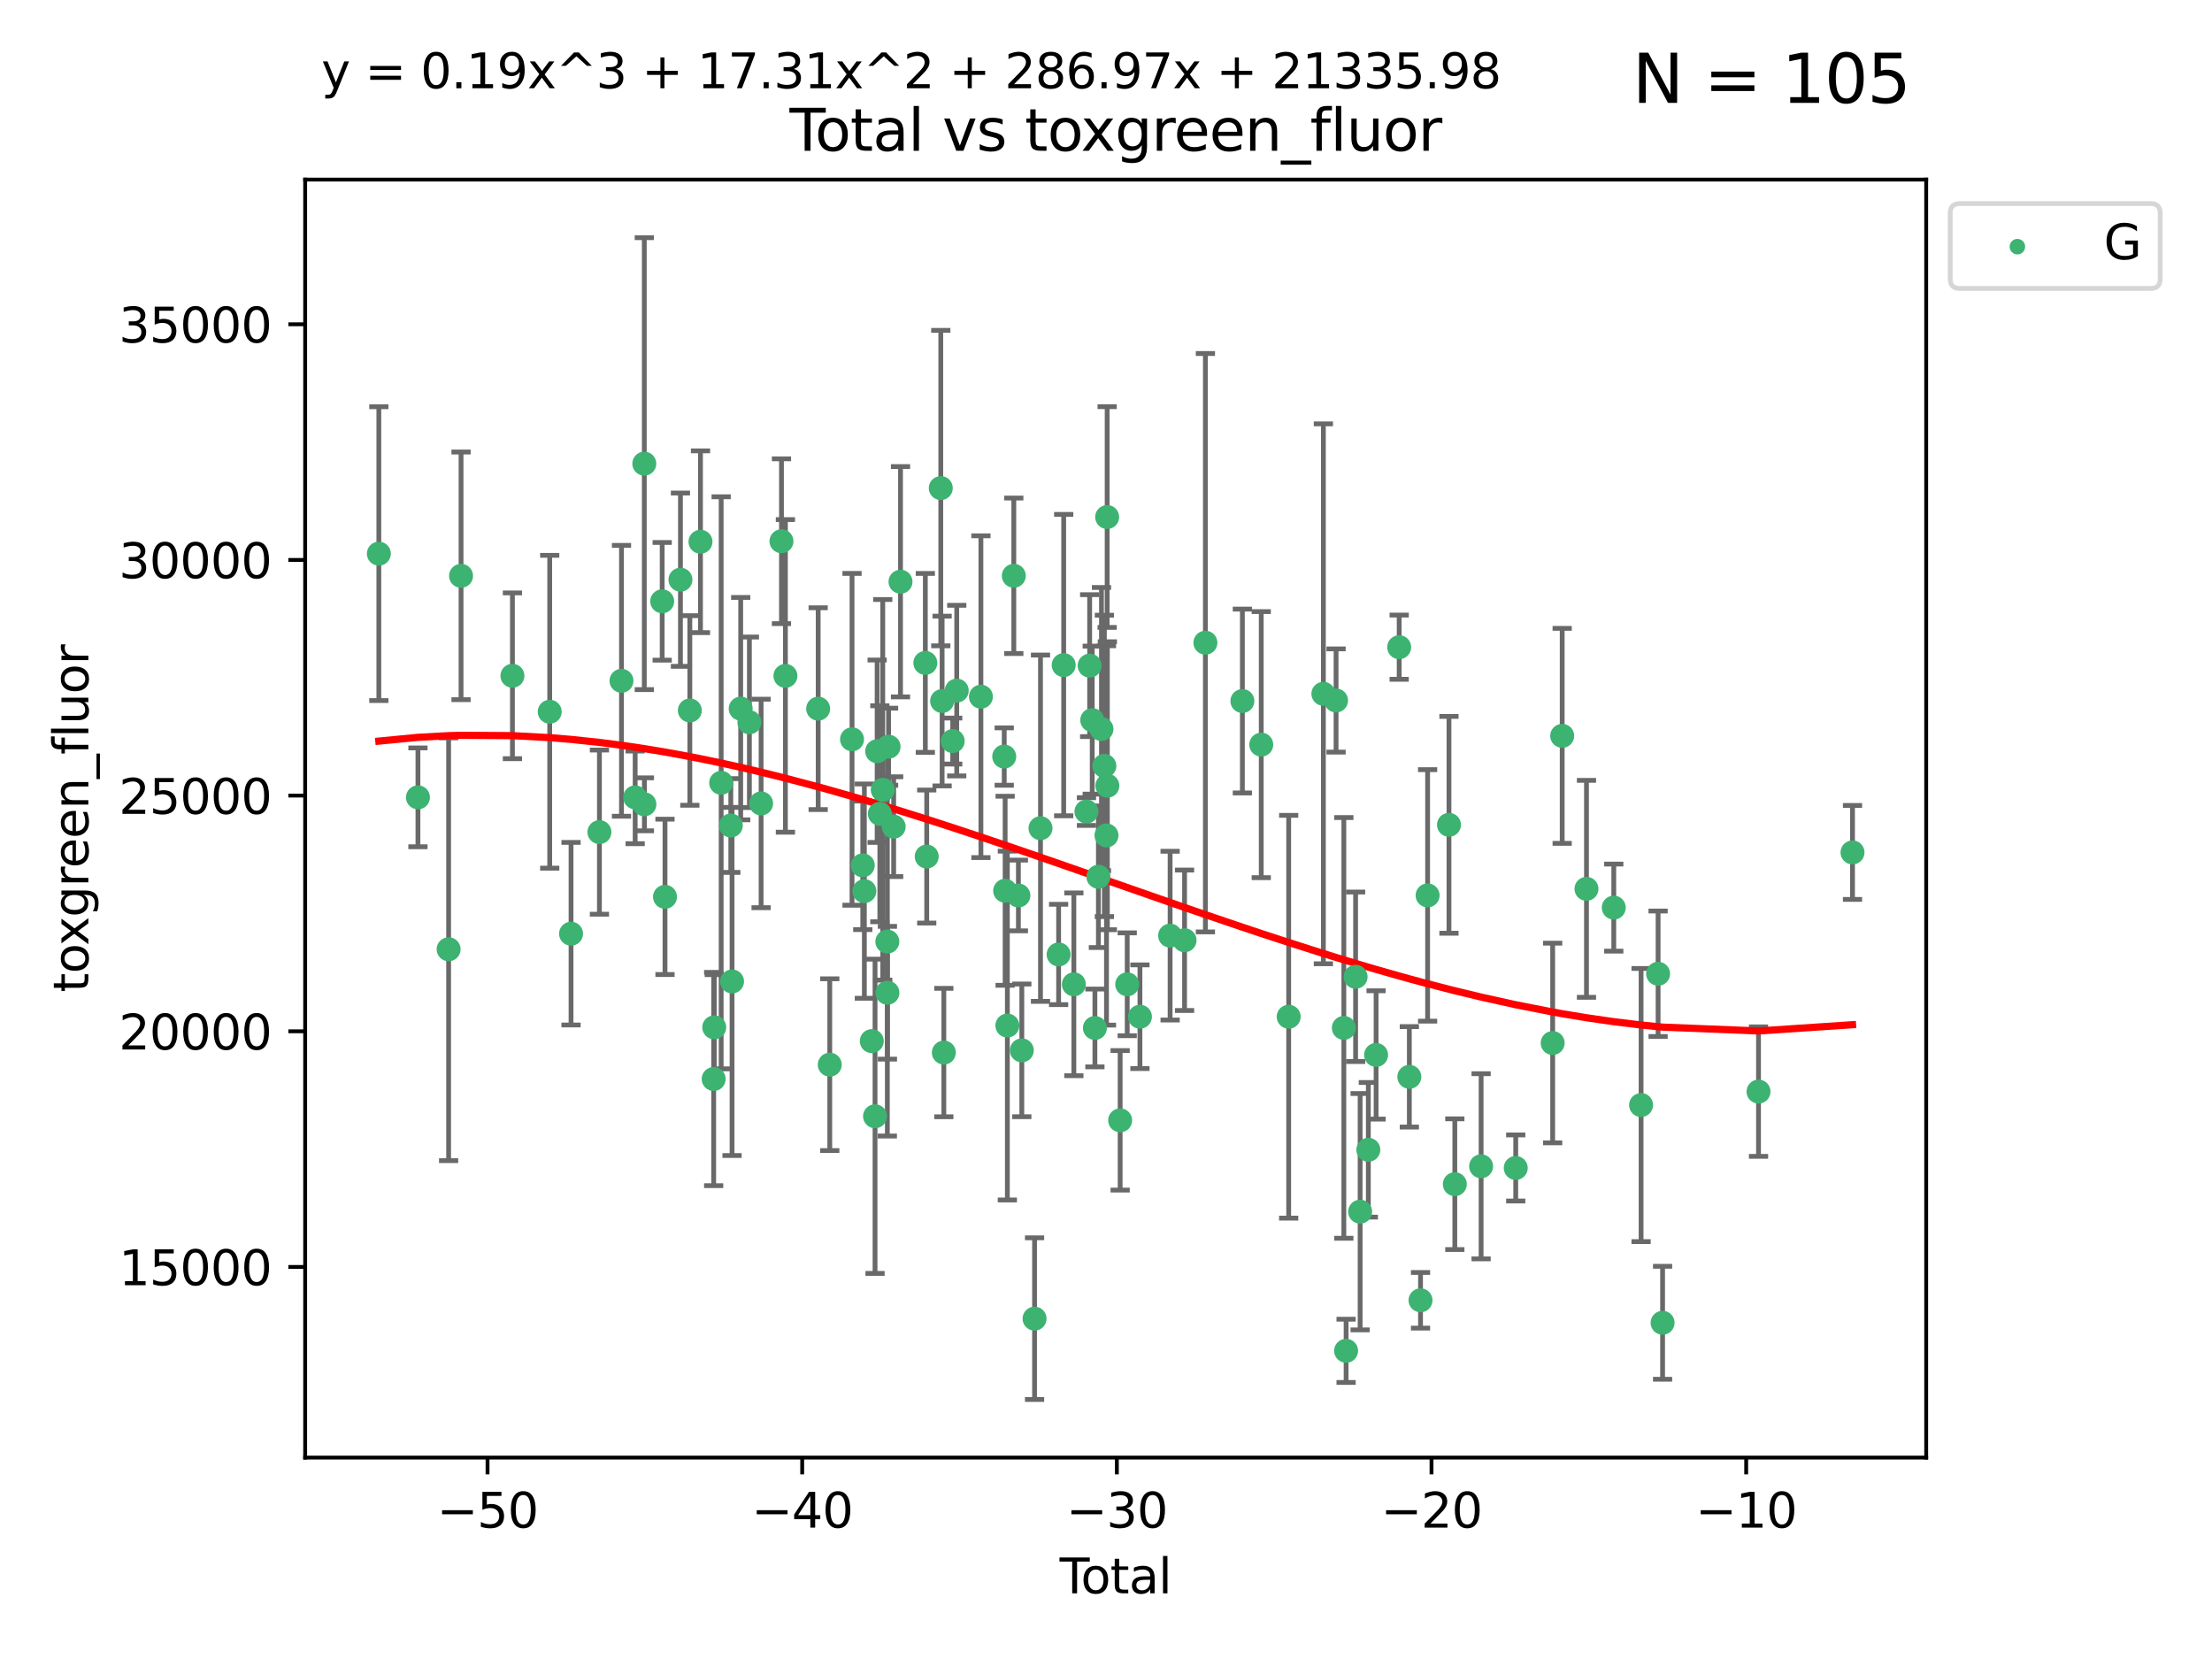 <?xml version="1.0" encoding="utf-8" standalone="no"?>
<!DOCTYPE svg PUBLIC "-//W3C//DTD SVG 1.1//EN"
  "http://www.w3.org/Graphics/SVG/1.1/DTD/svg11.dtd">
<svg xmlns:xlink="http://www.w3.org/1999/xlink" width="460.8pt" height="345.6pt" viewBox="0 0 460.8 345.6" xmlns="http://www.w3.org/2000/svg" version="1.1">
 <defs>
  <style type="text/css">*{stroke-linejoin: round; stroke-linecap: butt}</style>
 </defs>
 <g id="figure_1">
  <g id="patch_1">
   <path d="M 0 345.6 
L 460.8 345.6 
L 460.8 0 
L 0 0 
z
" style="fill: #ffffff"/>
  </g>
  <g id="axes_1">
   <g id="patch_2">
    <path d="M 63.571 303.64 
L 401.26 303.64 
L 401.26 37.411 
L 63.571 37.411 
z
" style="fill: #ffffff"/>
   </g>
   <g id="PathCollection_1">
    <defs>
     <path id="m93f0855963" d="M 0 1.118 
C 0.297 1.118 0.581 1 0.791 0.791 
C 1 0.581 1.118 0.297 1.118 0 
C 1.118 -0.297 1 -0.581 0.791 -0.791 
C 0.581 -1 0.297 -1.118 0 -1.118 
C -0.297 -1.118 -0.581 -1 -0.791 -0.791 
C -1 -0.581 -1.118 -0.297 -1.118 0 
C -1.118 0.297 -1 0.581 -0.791 0.791 
C -0.581 1 -0.297 1.118 0 1.118 
z
" style="stroke: #3cb371"/>
    </defs>
    <g clip-path="url(#p37e2438199)">
     <use xlink:href="#m93f0855963" x="78.921" y="115.336" style="fill: #3cb371; stroke: #3cb371"/>
     <use xlink:href="#m93f0855963" x="87.065" y="166.102" style="fill: #3cb371; stroke: #3cb371"/>
     <use xlink:href="#m93f0855963" x="93.455" y="197.749" style="fill: #3cb371; stroke: #3cb371"/>
     <use xlink:href="#m93f0855963" x="96.045" y="119.959" style="fill: #3cb371; stroke: #3cb371"/>
     <use xlink:href="#m93f0855963" x="106.747" y="140.778" style="fill: #3cb371; stroke: #3cb371"/>
     <use xlink:href="#m93f0855963" x="114.516" y="148.271" style="fill: #3cb371; stroke: #3cb371"/>
     <use xlink:href="#m93f0855963" x="118.958" y="194.51" style="fill: #3cb371; stroke: #3cb371"/>
     <use xlink:href="#m93f0855963" x="124.871" y="173.346" style="fill: #3cb371; stroke: #3cb371"/>
     <use xlink:href="#m93f0855963" x="129.468" y="141.826" style="fill: #3cb371; stroke: #3cb371"/>
     <use xlink:href="#m93f0855963" x="132.316" y="166.104" style="fill: #3cb371; stroke: #3cb371"/>
     <use xlink:href="#m93f0855963" x="134.219" y="96.586" style="fill: #3cb371; stroke: #3cb371"/>
     <use xlink:href="#m93f0855963" x="134.239" y="167.551" style="fill: #3cb371; stroke: #3cb371"/>
     <use xlink:href="#m93f0855963" x="137.945" y="125.262" style="fill: #3cb371; stroke: #3cb371"/>
     <use xlink:href="#m93f0855963" x="138.532" y="186.828" style="fill: #3cb371; stroke: #3cb371"/>
     <use xlink:href="#m93f0855963" x="141.749" y="120.759" style="fill: #3cb371; stroke: #3cb371"/>
     <use xlink:href="#m93f0855963" x="143.706" y="148.002" style="fill: #3cb371; stroke: #3cb371"/>
     <use xlink:href="#m93f0855963" x="145.924" y="112.856" style="fill: #3cb371; stroke: #3cb371"/>
     <use xlink:href="#m93f0855963" x="148.671" y="224.776" style="fill: #3cb371; stroke: #3cb371"/>
     <use xlink:href="#m93f0855963" x="148.792" y="214.013" style="fill: #3cb371; stroke: #3cb371"/>
     <use xlink:href="#m93f0855963" x="150.232" y="163.076" style="fill: #3cb371; stroke: #3cb371"/>
     <use xlink:href="#m93f0855963" x="152.242" y="171.971" style="fill: #3cb371; stroke: #3cb371"/>
     <use xlink:href="#m93f0855963" x="152.499" y="204.453" style="fill: #3cb371; stroke: #3cb371"/>
     <use xlink:href="#m93f0855963" x="154.301" y="147.62" style="fill: #3cb371; stroke: #3cb371"/>
     <use xlink:href="#m93f0855963" x="156.114" y="150.467" style="fill: #3cb371; stroke: #3cb371"/>
     <use xlink:href="#m93f0855963" x="158.551" y="167.373" style="fill: #3cb371; stroke: #3cb371"/>
     <use xlink:href="#m93f0855963" x="162.795" y="112.749" style="fill: #3cb371; stroke: #3cb371"/>
     <use xlink:href="#m93f0855963" x="163.617" y="140.798" style="fill: #3cb371; stroke: #3cb371"/>
     <use xlink:href="#m93f0855963" x="170.44" y="147.63" style="fill: #3cb371; stroke: #3cb371"/>
     <use xlink:href="#m93f0855963" x="172.855" y="221.79" style="fill: #3cb371; stroke: #3cb371"/>
     <use xlink:href="#m93f0855963" x="177.494" y="154.01" style="fill: #3cb371; stroke: #3cb371"/>
     <use xlink:href="#m93f0855963" x="179.731" y="180.267" style="fill: #3cb371; stroke: #3cb371"/>
     <use xlink:href="#m93f0855963" x="180.062" y="185.634" style="fill: #3cb371; stroke: #3cb371"/>
     <use xlink:href="#m93f0855963" x="181.607" y="216.881" style="fill: #3cb371; stroke: #3cb371"/>
     <use xlink:href="#m93f0855963" x="182.287" y="232.54" style="fill: #3cb371; stroke: #3cb371"/>
     <use xlink:href="#m93f0855963" x="182.725" y="156.494" style="fill: #3cb371; stroke: #3cb371"/>
     <use xlink:href="#m93f0855963" x="183.287" y="169.524" style="fill: #3cb371; stroke: #3cb371"/>
     <use xlink:href="#m93f0855963" x="183.894" y="164.534" style="fill: #3cb371; stroke: #3cb371"/>
     <use xlink:href="#m93f0855963" x="184.849" y="196.148" style="fill: #3cb371; stroke: #3cb371"/>
     <use xlink:href="#m93f0855963" x="184.866" y="206.807" style="fill: #3cb371; stroke: #3cb371"/>
     <use xlink:href="#m93f0855963" x="185.106" y="155.55" style="fill: #3cb371; stroke: #3cb371"/>
     <use xlink:href="#m93f0855963" x="186.165" y="172.208" style="fill: #3cb371; stroke: #3cb371"/>
     <use xlink:href="#m93f0855963" x="187.593" y="121.182" style="fill: #3cb371; stroke: #3cb371"/>
     <use xlink:href="#m93f0855963" x="192.764" y="138.097" style="fill: #3cb371; stroke: #3cb371"/>
     <use xlink:href="#m93f0855963" x="193.053" y="178.434" style="fill: #3cb371; stroke: #3cb371"/>
     <use xlink:href="#m93f0855963" x="195.983" y="101.677" style="fill: #3cb371; stroke: #3cb371"/>
     <use xlink:href="#m93f0855963" x="196.26" y="146.037" style="fill: #3cb371; stroke: #3cb371"/>
     <use xlink:href="#m93f0855963" x="196.618" y="219.268" style="fill: #3cb371; stroke: #3cb371"/>
     <use xlink:href="#m93f0855963" x="198.465" y="154.378" style="fill: #3cb371; stroke: #3cb371"/>
     <use xlink:href="#m93f0855963" x="199.306" y="143.863" style="fill: #3cb371; stroke: #3cb371"/>
     <use xlink:href="#m93f0855963" x="204.342" y="145.134" style="fill: #3cb371; stroke: #3cb371"/>
     <use xlink:href="#m93f0855963" x="209.199" y="157.604" style="fill: #3cb371; stroke: #3cb371"/>
     <use xlink:href="#m93f0855963" x="209.388" y="185.562" style="fill: #3cb371; stroke: #3cb371"/>
     <use xlink:href="#m93f0855963" x="209.851" y="213.642" style="fill: #3cb371; stroke: #3cb371"/>
     <use xlink:href="#m93f0855963" x="211.195" y="119.948" style="fill: #3cb371; stroke: #3cb371"/>
     <use xlink:href="#m93f0855963" x="212.15" y="186.545" style="fill: #3cb371; stroke: #3cb371"/>
     <use xlink:href="#m93f0855963" x="212.864" y="218.81" style="fill: #3cb371; stroke: #3cb371"/>
     <use xlink:href="#m93f0855963" x="215.518" y="274.699" style="fill: #3cb371; stroke: #3cb371"/>
     <use xlink:href="#m93f0855963" x="216.755" y="172.53" style="fill: #3cb371; stroke: #3cb371"/>
     <use xlink:href="#m93f0855963" x="220.531" y="198.832" style="fill: #3cb371; stroke: #3cb371"/>
     <use xlink:href="#m93f0855963" x="221.588" y="138.551" style="fill: #3cb371; stroke: #3cb371"/>
     <use xlink:href="#m93f0855963" x="223.704" y="205.051" style="fill: #3cb371; stroke: #3cb371"/>
     <use xlink:href="#m93f0855963" x="226.327" y="169.062" style="fill: #3cb371; stroke: #3cb371"/>
     <use xlink:href="#m93f0855963" x="226.995" y="138.664" style="fill: #3cb371; stroke: #3cb371"/>
     <use xlink:href="#m93f0855963" x="227.53" y="150.012" style="fill: #3cb371; stroke: #3cb371"/>
     <use xlink:href="#m93f0855963" x="228.089" y="214.145" style="fill: #3cb371; stroke: #3cb371"/>
     <use xlink:href="#m93f0855963" x="228.818" y="182.648" style="fill: #3cb371; stroke: #3cb371"/>
     <use xlink:href="#m93f0855963" x="229.457" y="151.872" style="fill: #3cb371; stroke: #3cb371"/>
     <use xlink:href="#m93f0855963" x="230.06" y="159.552" style="fill: #3cb371; stroke: #3cb371"/>
     <use xlink:href="#m93f0855963" x="230.502" y="174.034" style="fill: #3cb371; stroke: #3cb371"/>
     <use xlink:href="#m93f0855963" x="230.639" y="107.707" style="fill: #3cb371; stroke: #3cb371"/>
     <use xlink:href="#m93f0855963" x="230.683" y="163.684" style="fill: #3cb371; stroke: #3cb371"/>
     <use xlink:href="#m93f0855963" x="233.347" y="233.386" style="fill: #3cb371; stroke: #3cb371"/>
     <use xlink:href="#m93f0855963" x="234.821" y="205.048" style="fill: #3cb371; stroke: #3cb371"/>
     <use xlink:href="#m93f0855963" x="237.471" y="211.799" style="fill: #3cb371; stroke: #3cb371"/>
     <use xlink:href="#m93f0855963" x="243.756" y="194.911" style="fill: #3cb371; stroke: #3cb371"/>
     <use xlink:href="#m93f0855963" x="246.767" y="195.876" style="fill: #3cb371; stroke: #3cb371"/>
     <use xlink:href="#m93f0855963" x="251.108" y="133.888" style="fill: #3cb371; stroke: #3cb371"/>
     <use xlink:href="#m93f0855963" x="258.81" y="146.036" style="fill: #3cb371; stroke: #3cb371"/>
     <use xlink:href="#m93f0855963" x="262.74" y="155.12" style="fill: #3cb371; stroke: #3cb371"/>
     <use xlink:href="#m93f0855963" x="268.458" y="211.804" style="fill: #3cb371; stroke: #3cb371"/>
     <use xlink:href="#m93f0855963" x="275.685" y="144.53" style="fill: #3cb371; stroke: #3cb371"/>
     <use xlink:href="#m93f0855963" x="278.326" y="145.925" style="fill: #3cb371; stroke: #3cb371"/>
     <use xlink:href="#m93f0855963" x="279.946" y="214.13" style="fill: #3cb371; stroke: #3cb371"/>
     <use xlink:href="#m93f0855963" x="280.417" y="281.398" style="fill: #3cb371; stroke: #3cb371"/>
     <use xlink:href="#m93f0855963" x="282.398" y="203.482" style="fill: #3cb371; stroke: #3cb371"/>
     <use xlink:href="#m93f0855963" x="283.34" y="252.416" style="fill: #3cb371; stroke: #3cb371"/>
     <use xlink:href="#m93f0855963" x="285.05" y="239.524" style="fill: #3cb371; stroke: #3cb371"/>
     <use xlink:href="#m93f0855963" x="286.665" y="219.761" style="fill: #3cb371; stroke: #3cb371"/>
     <use xlink:href="#m93f0855963" x="291.474" y="134.823" style="fill: #3cb371; stroke: #3cb371"/>
     <use xlink:href="#m93f0855963" x="293.592" y="224.325" style="fill: #3cb371; stroke: #3cb371"/>
     <use xlink:href="#m93f0855963" x="295.921" y="270.877" style="fill: #3cb371; stroke: #3cb371"/>
     <use xlink:href="#m93f0855963" x="297.396" y="186.527" style="fill: #3cb371; stroke: #3cb371"/>
     <use xlink:href="#m93f0855963" x="301.848" y="171.826" style="fill: #3cb371; stroke: #3cb371"/>
     <use xlink:href="#m93f0855963" x="303.066" y="246.687" style="fill: #3cb371; stroke: #3cb371"/>
     <use xlink:href="#m93f0855963" x="308.542" y="242.958" style="fill: #3cb371; stroke: #3cb371"/>
     <use xlink:href="#m93f0855963" x="315.755" y="243.308" style="fill: #3cb371; stroke: #3cb371"/>
     <use xlink:href="#m93f0855963" x="323.448" y="217.279" style="fill: #3cb371; stroke: #3cb371"/>
     <use xlink:href="#m93f0855963" x="325.432" y="153.291" style="fill: #3cb371; stroke: #3cb371"/>
     <use xlink:href="#m93f0855963" x="330.492" y="185.163" style="fill: #3cb371; stroke: #3cb371"/>
     <use xlink:href="#m93f0855963" x="336.178" y="189.07" style="fill: #3cb371; stroke: #3cb371"/>
     <use xlink:href="#m93f0855963" x="341.867" y="230.198" style="fill: #3cb371; stroke: #3cb371"/>
     <use xlink:href="#m93f0855963" x="345.413" y="202.851" style="fill: #3cb371; stroke: #3cb371"/>
     <use xlink:href="#m93f0855963" x="346.348" y="275.557" style="fill: #3cb371; stroke: #3cb371"/>
     <use xlink:href="#m93f0855963" x="366.331" y="227.4" style="fill: #3cb371; stroke: #3cb371"/>
     <use xlink:href="#m93f0855963" x="385.911" y="177.574" style="fill: #3cb371; stroke: #3cb371"/>
    </g>
   </g>
   <g id="matplotlib.axis_1">
    <g id="xtick_1">
     <g id="line2d_1">
      <defs>
       <path id="m0aadb46df2" d="M 0 0 
L 0 3.5 
" style="stroke: #000000; stroke-width: 0.8"/>
      </defs>
      <g>
       <use xlink:href="#m0aadb46df2" x="101.562" y="303.64" style="stroke: #000000; stroke-width: 0.8"/>
      </g>
     </g>
     <g id="text_1">
      <!-- −50 -->
      <g transform="translate(91.009 318.238)scale(0.1 -0.1)">
       <defs>
        <path id="DejaVuSans-2212" d="M 678 2272 
L 4684 2272 
L 4684 1741 
L 678 1741 
L 678 2272 
z
" transform="scale(0.016)"/>
        <path id="DejaVuSans-35" d="M 691 4666 
L 3169 4666 
L 3169 4134 
L 1269 4134 
L 1269 2991 
Q 1406 3038 1543 3061 
Q 1681 3084 1819 3084 
Q 2600 3084 3056 2656 
Q 3513 2228 3513 1497 
Q 3513 744 3044 326 
Q 2575 -91 1722 -91 
Q 1428 -91 1123 -41 
Q 819 9 494 109 
L 494 744 
Q 775 591 1075 516 
Q 1375 441 1709 441 
Q 2250 441 2565 725 
Q 2881 1009 2881 1497 
Q 2881 1984 2565 2268 
Q 2250 2553 1709 2553 
Q 1456 2553 1204 2497 
Q 953 2441 691 2322 
L 691 4666 
z
" transform="scale(0.016)"/>
        <path id="DejaVuSans-30" d="M 2034 4250 
Q 1547 4250 1301 3770 
Q 1056 3291 1056 2328 
Q 1056 1369 1301 889 
Q 1547 409 2034 409 
Q 2525 409 2770 889 
Q 3016 1369 3016 2328 
Q 3016 3291 2770 3770 
Q 2525 4250 2034 4250 
z
M 2034 4750 
Q 2819 4750 3233 4129 
Q 3647 3509 3647 2328 
Q 3647 1150 3233 529 
Q 2819 -91 2034 -91 
Q 1250 -91 836 529 
Q 422 1150 422 2328 
Q 422 3509 836 4129 
Q 1250 4750 2034 4750 
z
" transform="scale(0.016)"/>
       </defs>
       <use xlink:href="#DejaVuSans-2212"/>
       <use xlink:href="#DejaVuSans-35" x="83.789"/>
       <use xlink:href="#DejaVuSans-30" x="147.412"/>
      </g>
     </g>
    </g>
    <g id="xtick_2">
     <g id="line2d_2">
      <g>
       <use xlink:href="#m0aadb46df2" x="167.112" y="303.64" style="stroke: #000000; stroke-width: 0.8"/>
      </g>
     </g>
     <g id="text_2">
      <!-- −40 -->
      <g transform="translate(156.559 318.238)scale(0.1 -0.1)">
       <defs>
        <path id="DejaVuSans-34" d="M 2419 4116 
L 825 1625 
L 2419 1625 
L 2419 4116 
z
M 2253 4666 
L 3047 4666 
L 3047 1625 
L 3713 1625 
L 3713 1100 
L 3047 1100 
L 3047 0 
L 2419 0 
L 2419 1100 
L 313 1100 
L 313 1709 
L 2253 4666 
z
" transform="scale(0.016)"/>
       </defs>
       <use xlink:href="#DejaVuSans-2212"/>
       <use xlink:href="#DejaVuSans-34" x="83.789"/>
       <use xlink:href="#DejaVuSans-30" x="147.412"/>
      </g>
     </g>
    </g>
    <g id="xtick_3">
     <g id="line2d_3">
      <g>
       <use xlink:href="#m0aadb46df2" x="232.662" y="303.64" style="stroke: #000000; stroke-width: 0.8"/>
      </g>
     </g>
     <g id="text_3">
      <!-- −30 -->
      <g transform="translate(222.109 318.238)scale(0.1 -0.1)">
       <defs>
        <path id="DejaVuSans-33" d="M 2597 2516 
Q 3050 2419 3304 2112 
Q 3559 1806 3559 1356 
Q 3559 666 3084 287 
Q 2609 -91 1734 -91 
Q 1441 -91 1130 -33 
Q 819 25 488 141 
L 488 750 
Q 750 597 1062 519 
Q 1375 441 1716 441 
Q 2309 441 2620 675 
Q 2931 909 2931 1356 
Q 2931 1769 2642 2001 
Q 2353 2234 1838 2234 
L 1294 2234 
L 1294 2753 
L 1863 2753 
Q 2328 2753 2575 2939 
Q 2822 3125 2822 3475 
Q 2822 3834 2567 4026 
Q 2313 4219 1838 4219 
Q 1578 4219 1281 4162 
Q 984 4106 628 3988 
L 628 4550 
Q 988 4650 1302 4700 
Q 1616 4750 1894 4750 
Q 2613 4750 3031 4423 
Q 3450 4097 3450 3541 
Q 3450 3153 3228 2886 
Q 3006 2619 2597 2516 
z
" transform="scale(0.016)"/>
       </defs>
       <use xlink:href="#DejaVuSans-2212"/>
       <use xlink:href="#DejaVuSans-33" x="83.789"/>
       <use xlink:href="#DejaVuSans-30" x="147.412"/>
      </g>
     </g>
    </g>
    <g id="xtick_4">
     <g id="line2d_4">
      <g>
       <use xlink:href="#m0aadb46df2" x="298.212" y="303.64" style="stroke: #000000; stroke-width: 0.8"/>
      </g>
     </g>
     <g id="text_4">
      <!-- −20 -->
      <g transform="translate(287.659 318.238)scale(0.1 -0.1)">
       <defs>
        <path id="DejaVuSans-32" d="M 1228 531 
L 3431 531 
L 3431 0 
L 469 0 
L 469 531 
Q 828 903 1448 1529 
Q 2069 2156 2228 2338 
Q 2531 2678 2651 2914 
Q 2772 3150 2772 3378 
Q 2772 3750 2511 3984 
Q 2250 4219 1831 4219 
Q 1534 4219 1204 4116 
Q 875 4013 500 3803 
L 500 4441 
Q 881 4594 1212 4672 
Q 1544 4750 1819 4750 
Q 2544 4750 2975 4387 
Q 3406 4025 3406 3419 
Q 3406 3131 3298 2873 
Q 3191 2616 2906 2266 
Q 2828 2175 2409 1742 
Q 1991 1309 1228 531 
z
" transform="scale(0.016)"/>
       </defs>
       <use xlink:href="#DejaVuSans-2212"/>
       <use xlink:href="#DejaVuSans-32" x="83.789"/>
       <use xlink:href="#DejaVuSans-30" x="147.412"/>
      </g>
     </g>
    </g>
    <g id="xtick_5">
     <g id="line2d_5">
      <g>
       <use xlink:href="#m0aadb46df2" x="363.761" y="303.64" style="stroke: #000000; stroke-width: 0.8"/>
      </g>
     </g>
     <g id="text_5">
      <!-- −10 -->
      <g transform="translate(353.209 318.238)scale(0.1 -0.1)">
       <defs>
        <path id="DejaVuSans-31" d="M 794 531 
L 1825 531 
L 1825 4091 
L 703 3866 
L 703 4441 
L 1819 4666 
L 2450 4666 
L 2450 531 
L 3481 531 
L 3481 0 
L 794 0 
L 794 531 
z
" transform="scale(0.016)"/>
       </defs>
       <use xlink:href="#DejaVuSans-2212"/>
       <use xlink:href="#DejaVuSans-31" x="83.789"/>
       <use xlink:href="#DejaVuSans-30" x="147.412"/>
      </g>
     </g>
    </g>
    <g id="text_6">
     <!-- Total -->
     <g transform="translate(220.739 331.917)scale(0.1 -0.1)">
      <defs>
       <path id="DejaVuSans-54" d="M -19 4666 
L 3928 4666 
L 3928 4134 
L 2272 4134 
L 2272 0 
L 1638 0 
L 1638 4134 
L -19 4134 
L -19 4666 
z
" transform="scale(0.016)"/>
       <path id="DejaVuSans-6f" d="M 1959 3097 
Q 1497 3097 1228 2736 
Q 959 2375 959 1747 
Q 959 1119 1226 758 
Q 1494 397 1959 397 
Q 2419 397 2687 759 
Q 2956 1122 2956 1747 
Q 2956 2369 2687 2733 
Q 2419 3097 1959 3097 
z
M 1959 3584 
Q 2709 3584 3137 3096 
Q 3566 2609 3566 1747 
Q 3566 888 3137 398 
Q 2709 -91 1959 -91 
Q 1206 -91 779 398 
Q 353 888 353 1747 
Q 353 2609 779 3096 
Q 1206 3584 1959 3584 
z
" transform="scale(0.016)"/>
       <path id="DejaVuSans-74" d="M 1172 4494 
L 1172 3500 
L 2356 3500 
L 2356 3053 
L 1172 3053 
L 1172 1153 
Q 1172 725 1289 603 
Q 1406 481 1766 481 
L 2356 481 
L 2356 0 
L 1766 0 
Q 1100 0 847 248 
Q 594 497 594 1153 
L 594 3053 
L 172 3053 
L 172 3500 
L 594 3500 
L 594 4494 
L 1172 4494 
z
" transform="scale(0.016)"/>
       <path id="DejaVuSans-61" d="M 2194 1759 
Q 1497 1759 1228 1600 
Q 959 1441 959 1056 
Q 959 750 1161 570 
Q 1363 391 1709 391 
Q 2188 391 2477 730 
Q 2766 1069 2766 1631 
L 2766 1759 
L 2194 1759 
z
M 3341 1997 
L 3341 0 
L 2766 0 
L 2766 531 
Q 2569 213 2275 61 
Q 1981 -91 1556 -91 
Q 1019 -91 701 211 
Q 384 513 384 1019 
Q 384 1609 779 1909 
Q 1175 2209 1959 2209 
L 2766 2209 
L 2766 2266 
Q 2766 2663 2505 2880 
Q 2244 3097 1772 3097 
Q 1472 3097 1187 3025 
Q 903 2953 641 2809 
L 641 3341 
Q 956 3463 1253 3523 
Q 1550 3584 1831 3584 
Q 2591 3584 2966 3190 
Q 3341 2797 3341 1997 
z
" transform="scale(0.016)"/>
       <path id="DejaVuSans-6c" d="M 603 4863 
L 1178 4863 
L 1178 0 
L 603 0 
L 603 4863 
z
" transform="scale(0.016)"/>
      </defs>
      <use xlink:href="#DejaVuSans-54"/>
      <use xlink:href="#DejaVuSans-6f" x="44.084"/>
      <use xlink:href="#DejaVuSans-74" x="105.266"/>
      <use xlink:href="#DejaVuSans-61" x="144.475"/>
      <use xlink:href="#DejaVuSans-6c" x="205.754"/>
     </g>
    </g>
   </g>
   <g id="matplotlib.axis_2">
    <g id="ytick_1">
     <g id="line2d_6">
      <defs>
       <path id="m0582ceda9e" d="M 0 0 
L -3.5 0 
" style="stroke: #000000; stroke-width: 0.8"/>
      </defs>
      <g>
       <use xlink:href="#m0582ceda9e" x="63.571" y="263.928" style="stroke: #000000; stroke-width: 0.8"/>
      </g>
     </g>
     <g id="text_7">
      <!-- 15000 -->
      <g transform="translate(24.759 267.727)scale(0.1 -0.1)">
       <use xlink:href="#DejaVuSans-31"/>
       <use xlink:href="#DejaVuSans-35" x="63.623"/>
       <use xlink:href="#DejaVuSans-30" x="127.246"/>
       <use xlink:href="#DejaVuSans-30" x="190.869"/>
       <use xlink:href="#DejaVuSans-30" x="254.492"/>
      </g>
     </g>
    </g>
    <g id="ytick_2">
     <g id="line2d_7">
      <g>
       <use xlink:href="#m0582ceda9e" x="63.571" y="214.834" style="stroke: #000000; stroke-width: 0.8"/>
      </g>
     </g>
     <g id="text_8">
      <!-- 20000 -->
      <g transform="translate(24.759 218.633)scale(0.1 -0.1)">
       <use xlink:href="#DejaVuSans-32"/>
       <use xlink:href="#DejaVuSans-30" x="63.623"/>
       <use xlink:href="#DejaVuSans-30" x="127.246"/>
       <use xlink:href="#DejaVuSans-30" x="190.869"/>
       <use xlink:href="#DejaVuSans-30" x="254.492"/>
      </g>
     </g>
    </g>
    <g id="ytick_3">
     <g id="line2d_8">
      <g>
       <use xlink:href="#m0582ceda9e" x="63.571" y="165.739" style="stroke: #000000; stroke-width: 0.8"/>
      </g>
     </g>
     <g id="text_9">
      <!-- 25000 -->
      <g transform="translate(24.759 169.539)scale(0.1 -0.1)">
       <use xlink:href="#DejaVuSans-32"/>
       <use xlink:href="#DejaVuSans-35" x="63.623"/>
       <use xlink:href="#DejaVuSans-30" x="127.246"/>
       <use xlink:href="#DejaVuSans-30" x="190.869"/>
       <use xlink:href="#DejaVuSans-30" x="254.492"/>
      </g>
     </g>
    </g>
    <g id="ytick_4">
     <g id="line2d_9">
      <g>
       <use xlink:href="#m0582ceda9e" x="63.571" y="116.645" style="stroke: #000000; stroke-width: 0.8"/>
      </g>
     </g>
     <g id="text_10">
      <!-- 30000 -->
      <g transform="translate(24.759 120.444)scale(0.1 -0.1)">
       <use xlink:href="#DejaVuSans-33"/>
       <use xlink:href="#DejaVuSans-30" x="63.623"/>
       <use xlink:href="#DejaVuSans-30" x="127.246"/>
       <use xlink:href="#DejaVuSans-30" x="190.869"/>
       <use xlink:href="#DejaVuSans-30" x="254.492"/>
      </g>
     </g>
    </g>
    <g id="ytick_5">
     <g id="line2d_10">
      <g>
       <use xlink:href="#m0582ceda9e" x="63.571" y="67.551" style="stroke: #000000; stroke-width: 0.8"/>
      </g>
     </g>
     <g id="text_11">
      <!-- 35000 -->
      <g transform="translate(24.759 71.35)scale(0.1 -0.1)">
       <use xlink:href="#DejaVuSans-33"/>
       <use xlink:href="#DejaVuSans-35" x="63.623"/>
       <use xlink:href="#DejaVuSans-30" x="127.246"/>
       <use xlink:href="#DejaVuSans-30" x="190.869"/>
       <use xlink:href="#DejaVuSans-30" x="254.492"/>
      </g>
     </g>
    </g>
    <g id="text_12">
     <!-- toxgreen_fluor -->
     <g transform="translate(18.401 206.72)rotate(-90)scale(0.1 -0.1)">
      <defs>
       <path id="DejaVuSans-78" d="M 3513 3500 
L 2247 1797 
L 3578 0 
L 2900 0 
L 1881 1375 
L 863 0 
L 184 0 
L 1544 1831 
L 300 3500 
L 978 3500 
L 1906 2253 
L 2834 3500 
L 3513 3500 
z
" transform="scale(0.016)"/>
       <path id="DejaVuSans-67" d="M 2906 1791 
Q 2906 2416 2648 2759 
Q 2391 3103 1925 3103 
Q 1463 3103 1205 2759 
Q 947 2416 947 1791 
Q 947 1169 1205 825 
Q 1463 481 1925 481 
Q 2391 481 2648 825 
Q 2906 1169 2906 1791 
z
M 3481 434 
Q 3481 -459 3084 -895 
Q 2688 -1331 1869 -1331 
Q 1566 -1331 1297 -1286 
Q 1028 -1241 775 -1147 
L 775 -588 
Q 1028 -725 1275 -790 
Q 1522 -856 1778 -856 
Q 2344 -856 2625 -561 
Q 2906 -266 2906 331 
L 2906 616 
Q 2728 306 2450 153 
Q 2172 0 1784 0 
Q 1141 0 747 490 
Q 353 981 353 1791 
Q 353 2603 747 3093 
Q 1141 3584 1784 3584 
Q 2172 3584 2450 3431 
Q 2728 3278 2906 2969 
L 2906 3500 
L 3481 3500 
L 3481 434 
z
" transform="scale(0.016)"/>
       <path id="DejaVuSans-72" d="M 2631 2963 
Q 2534 3019 2420 3045 
Q 2306 3072 2169 3072 
Q 1681 3072 1420 2755 
Q 1159 2438 1159 1844 
L 1159 0 
L 581 0 
L 581 3500 
L 1159 3500 
L 1159 2956 
Q 1341 3275 1631 3429 
Q 1922 3584 2338 3584 
Q 2397 3584 2469 3576 
Q 2541 3569 2628 3553 
L 2631 2963 
z
" transform="scale(0.016)"/>
       <path id="DejaVuSans-65" d="M 3597 1894 
L 3597 1613 
L 953 1613 
Q 991 1019 1311 708 
Q 1631 397 2203 397 
Q 2534 397 2845 478 
Q 3156 559 3463 722 
L 3463 178 
Q 3153 47 2828 -22 
Q 2503 -91 2169 -91 
Q 1331 -91 842 396 
Q 353 884 353 1716 
Q 353 2575 817 3079 
Q 1281 3584 2069 3584 
Q 2775 3584 3186 3129 
Q 3597 2675 3597 1894 
z
M 3022 2063 
Q 3016 2534 2758 2815 
Q 2500 3097 2075 3097 
Q 1594 3097 1305 2825 
Q 1016 2553 972 2059 
L 3022 2063 
z
" transform="scale(0.016)"/>
       <path id="DejaVuSans-6e" d="M 3513 2113 
L 3513 0 
L 2938 0 
L 2938 2094 
Q 2938 2591 2744 2837 
Q 2550 3084 2163 3084 
Q 1697 3084 1428 2787 
Q 1159 2491 1159 1978 
L 1159 0 
L 581 0 
L 581 3500 
L 1159 3500 
L 1159 2956 
Q 1366 3272 1645 3428 
Q 1925 3584 2291 3584 
Q 2894 3584 3203 3211 
Q 3513 2838 3513 2113 
z
" transform="scale(0.016)"/>
       <path id="DejaVuSans-5f" d="M 3263 -1063 
L 3263 -1509 
L -63 -1509 
L -63 -1063 
L 3263 -1063 
z
" transform="scale(0.016)"/>
       <path id="DejaVuSans-66" d="M 2375 4863 
L 2375 4384 
L 1825 4384 
Q 1516 4384 1395 4259 
Q 1275 4134 1275 3809 
L 1275 3500 
L 2222 3500 
L 2222 3053 
L 1275 3053 
L 1275 0 
L 697 0 
L 697 3053 
L 147 3053 
L 147 3500 
L 697 3500 
L 697 3744 
Q 697 4328 969 4595 
Q 1241 4863 1831 4863 
L 2375 4863 
z
" transform="scale(0.016)"/>
       <path id="DejaVuSans-75" d="M 544 1381 
L 544 3500 
L 1119 3500 
L 1119 1403 
Q 1119 906 1312 657 
Q 1506 409 1894 409 
Q 2359 409 2629 706 
Q 2900 1003 2900 1516 
L 2900 3500 
L 3475 3500 
L 3475 0 
L 2900 0 
L 2900 538 
Q 2691 219 2414 64 
Q 2138 -91 1772 -91 
Q 1169 -91 856 284 
Q 544 659 544 1381 
z
M 1991 3584 
L 1991 3584 
z
" transform="scale(0.016)"/>
      </defs>
      <use xlink:href="#DejaVuSans-74"/>
      <use xlink:href="#DejaVuSans-6f" x="39.209"/>
      <use xlink:href="#DejaVuSans-78" x="97.266"/>
      <use xlink:href="#DejaVuSans-67" x="156.445"/>
      <use xlink:href="#DejaVuSans-72" x="219.922"/>
      <use xlink:href="#DejaVuSans-65" x="258.785"/>
      <use xlink:href="#DejaVuSans-65" x="320.309"/>
      <use xlink:href="#DejaVuSans-6e" x="381.832"/>
      <use xlink:href="#DejaVuSans-5f" x="445.211"/>
      <use xlink:href="#DejaVuSans-66" x="495.211"/>
      <use xlink:href="#DejaVuSans-6c" x="530.416"/>
      <use xlink:href="#DejaVuSans-75" x="558.199"/>
      <use xlink:href="#DejaVuSans-6f" x="621.578"/>
      <use xlink:href="#DejaVuSans-72" x="682.76"/>
     </g>
    </g>
   </g>
   <g id="LineCollection_1">
    <path d="M 78.921 145.941 
L 78.921 84.731 
" clip-path="url(#p37e2438199)" style="fill: none; stroke: #696969"/>
    <path d="M 87.065 176.396 
L 87.065 155.809 
" clip-path="url(#p37e2438199)" style="fill: none; stroke: #696969"/>
    <path d="M 93.455 241.784 
L 93.455 153.714 
" clip-path="url(#p37e2438199)" style="fill: none; stroke: #696969"/>
    <path d="M 96.045 145.755 
L 96.045 94.163 
" clip-path="url(#p37e2438199)" style="fill: none; stroke: #696969"/>
    <path d="M 106.747 158.047 
L 106.747 123.51 
" clip-path="url(#p37e2438199)" style="fill: none; stroke: #696969"/>
    <path d="M 114.516 180.853 
L 114.516 115.689 
" clip-path="url(#p37e2438199)" style="fill: none; stroke: #696969"/>
    <path d="M 118.958 213.525 
L 118.958 175.495 
" clip-path="url(#p37e2438199)" style="fill: none; stroke: #696969"/>
    <path d="M 124.871 190.449 
L 124.871 156.244 
" clip-path="url(#p37e2438199)" style="fill: none; stroke: #696969"/>
    <path d="M 129.468 170.036 
L 129.468 113.616 
" clip-path="url(#p37e2438199)" style="fill: none; stroke: #696969"/>
    <path d="M 132.316 175.757 
L 132.316 156.452 
" clip-path="url(#p37e2438199)" style="fill: none; stroke: #696969"/>
    <path d="M 134.219 143.66 
L 134.219 49.513 
" clip-path="url(#p37e2438199)" style="fill: none; stroke: #696969"/>
    <path d="M 134.239 173.069 
L 134.239 162.034 
" clip-path="url(#p37e2438199)" style="fill: none; stroke: #696969"/>
    <path d="M 137.945 137.517 
L 137.945 113.007 
" clip-path="url(#p37e2438199)" style="fill: none; stroke: #696969"/>
    <path d="M 138.532 203.008 
L 138.532 170.648 
" clip-path="url(#p37e2438199)" style="fill: none; stroke: #696969"/>
    <path d="M 141.749 138.808 
L 141.749 102.709 
" clip-path="url(#p37e2438199)" style="fill: none; stroke: #696969"/>
    <path d="M 143.706 167.751 
L 143.706 128.253 
" clip-path="url(#p37e2438199)" style="fill: none; stroke: #696969"/>
    <path d="M 145.924 131.787 
L 145.924 93.924 
" clip-path="url(#p37e2438199)" style="fill: none; stroke: #696969"/>
    <path d="M 148.671 246.991 
L 148.671 202.561 
" clip-path="url(#p37e2438199)" style="fill: none; stroke: #696969"/>
    <path d="M 148.792 224.985 
L 148.792 203.041 
" clip-path="url(#p37e2438199)" style="fill: none; stroke: #696969"/>
    <path d="M 150.232 222.66 
L 150.232 103.491 
" clip-path="url(#p37e2438199)" style="fill: none; stroke: #696969"/>
    <path d="M 152.242 181.739 
L 152.242 162.203 
" clip-path="url(#p37e2438199)" style="fill: none; stroke: #696969"/>
    <path d="M 152.499 240.714 
L 152.499 168.192 
" clip-path="url(#p37e2438199)" style="fill: none; stroke: #696969"/>
    <path d="M 154.301 170.786 
L 154.301 124.455 
" clip-path="url(#p37e2438199)" style="fill: none; stroke: #696969"/>
    <path d="M 156.114 168.229 
L 156.114 132.705 
" clip-path="url(#p37e2438199)" style="fill: none; stroke: #696969"/>
    <path d="M 158.551 189.087 
L 158.551 145.659 
" clip-path="url(#p37e2438199)" style="fill: none; stroke: #696969"/>
    <path d="M 162.795 129.918 
L 162.795 95.579 
" clip-path="url(#p37e2438199)" style="fill: none; stroke: #696969"/>
    <path d="M 163.617 173.358 
L 163.617 108.238 
" clip-path="url(#p37e2438199)" style="fill: none; stroke: #696969"/>
    <path d="M 170.44 168.649 
L 170.44 126.612 
" clip-path="url(#p37e2438199)" style="fill: none; stroke: #696969"/>
    <path d="M 172.855 239.684 
L 172.855 203.897 
" clip-path="url(#p37e2438199)" style="fill: none; stroke: #696969"/>
    <path d="M 177.494 188.57 
L 177.494 119.45 
" clip-path="url(#p37e2438199)" style="fill: none; stroke: #696969"/>
    <path d="M 179.731 193.652 
L 179.731 166.881 
" clip-path="url(#p37e2438199)" style="fill: none; stroke: #696969"/>
    <path d="M 180.062 207.956 
L 180.062 163.312 
" clip-path="url(#p37e2438199)" style="fill: none; stroke: #696969"/>
    <path d="M 181.607 217.552 
L 181.607 216.211 
" clip-path="url(#p37e2438199)" style="fill: none; stroke: #696969"/>
    <path d="M 182.287 265.272 
L 182.287 199.808 
" clip-path="url(#p37e2438199)" style="fill: none; stroke: #696969"/>
    <path d="M 182.725 175.489 
L 182.725 137.499 
" clip-path="url(#p37e2438199)" style="fill: none; stroke: #696969"/>
    <path d="M 183.287 192.022 
L 183.287 147.026 
" clip-path="url(#p37e2438199)" style="fill: none; stroke: #696969"/>
    <path d="M 183.894 204.176 
L 183.894 124.892 
" clip-path="url(#p37e2438199)" style="fill: none; stroke: #696969"/>
    <path d="M 184.849 236.655 
L 184.849 155.642 
" clip-path="url(#p37e2438199)" style="fill: none; stroke: #696969"/>
    <path d="M 184.866 220.64 
L 184.866 192.974 
" clip-path="url(#p37e2438199)" style="fill: none; stroke: #696969"/>
    <path d="M 185.106 163.577 
L 185.106 147.523 
" clip-path="url(#p37e2438199)" style="fill: none; stroke: #696969"/>
    <path d="M 186.165 182.602 
L 186.165 161.814 
" clip-path="url(#p37e2438199)" style="fill: none; stroke: #696969"/>
    <path d="M 187.593 145.174 
L 187.593 97.189 
" clip-path="url(#p37e2438199)" style="fill: none; stroke: #696969"/>
    <path d="M 192.764 156.733 
L 192.764 119.462 
" clip-path="url(#p37e2438199)" style="fill: none; stroke: #696969"/>
    <path d="M 193.053 192.29 
L 193.053 164.579 
" clip-path="url(#p37e2438199)" style="fill: none; stroke: #696969"/>
    <path d="M 195.983 134.535 
L 195.983 68.819 
" clip-path="url(#p37e2438199)" style="fill: none; stroke: #696969"/>
    <path d="M 196.26 163.72 
L 196.26 128.354 
" clip-path="url(#p37e2438199)" style="fill: none; stroke: #696969"/>
    <path d="M 196.618 232.646 
L 196.618 205.889 
" clip-path="url(#p37e2438199)" style="fill: none; stroke: #696969"/>
    <path d="M 198.465 159.166 
L 198.465 149.589 
" clip-path="url(#p37e2438199)" style="fill: none; stroke: #696969"/>
    <path d="M 199.306 161.635 
L 199.306 126.092 
" clip-path="url(#p37e2438199)" style="fill: none; stroke: #696969"/>
    <path d="M 204.342 178.653 
L 204.342 111.615 
" clip-path="url(#p37e2438199)" style="fill: none; stroke: #696969"/>
    <path d="M 209.199 163.579 
L 209.199 151.63 
" clip-path="url(#p37e2438199)" style="fill: none; stroke: #696969"/>
    <path d="M 209.388 205.256 
L 209.388 165.868 
" clip-path="url(#p37e2438199)" style="fill: none; stroke: #696969"/>
    <path d="M 209.851 249.975 
L 209.851 177.31 
" clip-path="url(#p37e2438199)" style="fill: none; stroke: #696969"/>
    <path d="M 211.195 136.139 
L 211.195 103.757 
" clip-path="url(#p37e2438199)" style="fill: none; stroke: #696969"/>
    <path d="M 212.15 193.913 
L 212.15 179.178 
" clip-path="url(#p37e2438199)" style="fill: none; stroke: #696969"/>
    <path d="M 212.864 232.632 
L 212.864 204.988 
" clip-path="url(#p37e2438199)" style="fill: none; stroke: #696969"/>
    <path d="M 215.518 291.539 
L 215.518 257.86 
" clip-path="url(#p37e2438199)" style="fill: none; stroke: #696969"/>
    <path d="M 216.755 208.6 
L 216.755 136.46 
" clip-path="url(#p37e2438199)" style="fill: none; stroke: #696969"/>
    <path d="M 220.531 209.28 
L 220.531 188.384 
" clip-path="url(#p37e2438199)" style="fill: none; stroke: #696969"/>
    <path d="M 221.588 169.943 
L 221.588 107.159 
" clip-path="url(#p37e2438199)" style="fill: none; stroke: #696969"/>
    <path d="M 223.704 224.086 
L 223.704 186.016 
" clip-path="url(#p37e2438199)" style="fill: none; stroke: #696969"/>
    <path d="M 226.327 171.954 
L 226.327 166.169 
" clip-path="url(#p37e2438199)" style="fill: none; stroke: #696969"/>
    <path d="M 226.995 153.444 
L 226.995 123.884 
" clip-path="url(#p37e2438199)" style="fill: none; stroke: #696969"/>
    <path d="M 227.53 165.427 
L 227.53 134.598 
" clip-path="url(#p37e2438199)" style="fill: none; stroke: #696969"/>
    <path d="M 228.089 222.25 
L 228.089 206.04 
" clip-path="url(#p37e2438199)" style="fill: none; stroke: #696969"/>
    <path d="M 228.818 197.392 
L 228.818 167.905 
" clip-path="url(#p37e2438199)" style="fill: none; stroke: #696969"/>
    <path d="M 229.457 181.365 
L 229.457 122.379 
" clip-path="url(#p37e2438199)" style="fill: none; stroke: #696969"/>
    <path d="M 230.06 190.944 
L 230.06 128.16 
" clip-path="url(#p37e2438199)" style="fill: none; stroke: #696969"/>
    <path d="M 230.502 213.544 
L 230.502 134.525 
" clip-path="url(#p37e2438199)" style="fill: none; stroke: #696969"/>
    <path d="M 230.639 130.698 
L 230.639 84.716 
" clip-path="url(#p37e2438199)" style="fill: none; stroke: #696969"/>
    <path d="M 230.683 193.68 
L 230.683 133.688 
" clip-path="url(#p37e2438199)" style="fill: none; stroke: #696969"/>
    <path d="M 233.347 247.918 
L 233.347 218.853 
" clip-path="url(#p37e2438199)" style="fill: none; stroke: #696969"/>
    <path d="M 234.821 215.761 
L 234.821 194.336 
" clip-path="url(#p37e2438199)" style="fill: none; stroke: #696969"/>
    <path d="M 237.471 222.598 
L 237.471 201 
" clip-path="url(#p37e2438199)" style="fill: none; stroke: #696969"/>
    <path d="M 243.756 212.489 
L 243.756 177.334 
" clip-path="url(#p37e2438199)" style="fill: none; stroke: #696969"/>
    <path d="M 246.767 210.504 
L 246.767 181.249 
" clip-path="url(#p37e2438199)" style="fill: none; stroke: #696969"/>
    <path d="M 251.108 194.133 
L 251.108 73.643 
" clip-path="url(#p37e2438199)" style="fill: none; stroke: #696969"/>
    <path d="M 258.81 165.186 
L 258.81 126.885 
" clip-path="url(#p37e2438199)" style="fill: none; stroke: #696969"/>
    <path d="M 262.74 182.833 
L 262.74 127.406 
" clip-path="url(#p37e2438199)" style="fill: none; stroke: #696969"/>
    <path d="M 268.458 253.759 
L 268.458 169.85 
" clip-path="url(#p37e2438199)" style="fill: none; stroke: #696969"/>
    <path d="M 275.685 200.764 
L 275.685 88.296 
" clip-path="url(#p37e2438199)" style="fill: none; stroke: #696969"/>
    <path d="M 278.326 156.677 
L 278.326 135.173 
" clip-path="url(#p37e2438199)" style="fill: none; stroke: #696969"/>
    <path d="M 279.946 257.949 
L 279.946 170.311 
" clip-path="url(#p37e2438199)" style="fill: none; stroke: #696969"/>
    <path d="M 280.417 287.984 
L 280.417 274.812 
" clip-path="url(#p37e2438199)" style="fill: none; stroke: #696969"/>
    <path d="M 282.398 221.135 
L 282.398 185.829 
" clip-path="url(#p37e2438199)" style="fill: none; stroke: #696969"/>
    <path d="M 283.34 277.035 
L 283.34 227.797 
" clip-path="url(#p37e2438199)" style="fill: none; stroke: #696969"/>
    <path d="M 285.05 253.543 
L 285.05 225.506 
" clip-path="url(#p37e2438199)" style="fill: none; stroke: #696969"/>
    <path d="M 286.665 233.129 
L 286.665 206.392 
" clip-path="url(#p37e2438199)" style="fill: none; stroke: #696969"/>
    <path d="M 291.474 141.51 
L 291.474 128.137 
" clip-path="url(#p37e2438199)" style="fill: none; stroke: #696969"/>
    <path d="M 293.592 234.788 
L 293.592 213.862 
" clip-path="url(#p37e2438199)" style="fill: none; stroke: #696969"/>
    <path d="M 295.921 276.674 
L 295.921 265.08 
" clip-path="url(#p37e2438199)" style="fill: none; stroke: #696969"/>
    <path d="M 297.396 212.721 
L 297.396 160.334 
" clip-path="url(#p37e2438199)" style="fill: none; stroke: #696969"/>
    <path d="M 301.848 194.41 
L 301.848 149.242 
" clip-path="url(#p37e2438199)" style="fill: none; stroke: #696969"/>
    <path d="M 303.066 260.303 
L 303.066 233.072 
" clip-path="url(#p37e2438199)" style="fill: none; stroke: #696969"/>
    <path d="M 308.542 262.241 
L 308.542 223.675 
" clip-path="url(#p37e2438199)" style="fill: none; stroke: #696969"/>
    <path d="M 315.755 250.186 
L 315.755 236.43 
" clip-path="url(#p37e2438199)" style="fill: none; stroke: #696969"/>
    <path d="M 323.448 238.077 
L 323.448 196.481 
" clip-path="url(#p37e2438199)" style="fill: none; stroke: #696969"/>
    <path d="M 325.432 175.685 
L 325.432 130.897 
" clip-path="url(#p37e2438199)" style="fill: none; stroke: #696969"/>
    <path d="M 330.492 207.762 
L 330.492 162.564 
" clip-path="url(#p37e2438199)" style="fill: none; stroke: #696969"/>
    <path d="M 336.178 198.139 
L 336.178 180.002 
" clip-path="url(#p37e2438199)" style="fill: none; stroke: #696969"/>
    <path d="M 341.867 258.649 
L 341.867 201.748 
" clip-path="url(#p37e2438199)" style="fill: none; stroke: #696969"/>
    <path d="M 345.413 215.916 
L 345.413 189.785 
" clip-path="url(#p37e2438199)" style="fill: none; stroke: #696969"/>
    <path d="M 346.348 287.323 
L 346.348 263.79 
" clip-path="url(#p37e2438199)" style="fill: none; stroke: #696969"/>
    <path d="M 366.331 240.887 
L 366.331 213.912 
" clip-path="url(#p37e2438199)" style="fill: none; stroke: #696969"/>
    <path d="M 385.911 187.363 
L 385.911 167.786 
" clip-path="url(#p37e2438199)" style="fill: none; stroke: #696969"/>
   </g>
   <g id="line2d_11">
    <defs>
     <path id="m29de7cbd59" d="M 2 0 
L -2 -0 
" style="stroke: #696969"/>
    </defs>
    <g clip-path="url(#p37e2438199)">
     <use xlink:href="#m29de7cbd59" x="78.921" y="145.941" style="fill: #696969; stroke: #696969"/>
     <use xlink:href="#m29de7cbd59" x="87.065" y="176.396" style="fill: #696969; stroke: #696969"/>
     <use xlink:href="#m29de7cbd59" x="93.455" y="241.784" style="fill: #696969; stroke: #696969"/>
     <use xlink:href="#m29de7cbd59" x="96.045" y="145.755" style="fill: #696969; stroke: #696969"/>
     <use xlink:href="#m29de7cbd59" x="106.747" y="158.047" style="fill: #696969; stroke: #696969"/>
     <use xlink:href="#m29de7cbd59" x="114.516" y="180.853" style="fill: #696969; stroke: #696969"/>
     <use xlink:href="#m29de7cbd59" x="118.958" y="213.525" style="fill: #696969; stroke: #696969"/>
     <use xlink:href="#m29de7cbd59" x="124.871" y="190.449" style="fill: #696969; stroke: #696969"/>
     <use xlink:href="#m29de7cbd59" x="129.468" y="170.036" style="fill: #696969; stroke: #696969"/>
     <use xlink:href="#m29de7cbd59" x="132.316" y="175.757" style="fill: #696969; stroke: #696969"/>
     <use xlink:href="#m29de7cbd59" x="134.219" y="143.66" style="fill: #696969; stroke: #696969"/>
     <use xlink:href="#m29de7cbd59" x="134.239" y="173.069" style="fill: #696969; stroke: #696969"/>
     <use xlink:href="#m29de7cbd59" x="137.945" y="137.517" style="fill: #696969; stroke: #696969"/>
     <use xlink:href="#m29de7cbd59" x="138.532" y="203.008" style="fill: #696969; stroke: #696969"/>
     <use xlink:href="#m29de7cbd59" x="141.749" y="138.808" style="fill: #696969; stroke: #696969"/>
     <use xlink:href="#m29de7cbd59" x="143.706" y="167.751" style="fill: #696969; stroke: #696969"/>
     <use xlink:href="#m29de7cbd59" x="145.924" y="131.787" style="fill: #696969; stroke: #696969"/>
     <use xlink:href="#m29de7cbd59" x="148.671" y="246.991" style="fill: #696969; stroke: #696969"/>
     <use xlink:href="#m29de7cbd59" x="148.792" y="224.985" style="fill: #696969; stroke: #696969"/>
     <use xlink:href="#m29de7cbd59" x="150.232" y="222.66" style="fill: #696969; stroke: #696969"/>
     <use xlink:href="#m29de7cbd59" x="152.242" y="181.739" style="fill: #696969; stroke: #696969"/>
     <use xlink:href="#m29de7cbd59" x="152.499" y="240.714" style="fill: #696969; stroke: #696969"/>
     <use xlink:href="#m29de7cbd59" x="154.301" y="170.786" style="fill: #696969; stroke: #696969"/>
     <use xlink:href="#m29de7cbd59" x="156.114" y="168.229" style="fill: #696969; stroke: #696969"/>
     <use xlink:href="#m29de7cbd59" x="158.551" y="189.087" style="fill: #696969; stroke: #696969"/>
     <use xlink:href="#m29de7cbd59" x="162.795" y="129.918" style="fill: #696969; stroke: #696969"/>
     <use xlink:href="#m29de7cbd59" x="163.617" y="173.358" style="fill: #696969; stroke: #696969"/>
     <use xlink:href="#m29de7cbd59" x="170.44" y="168.649" style="fill: #696969; stroke: #696969"/>
     <use xlink:href="#m29de7cbd59" x="172.855" y="239.684" style="fill: #696969; stroke: #696969"/>
     <use xlink:href="#m29de7cbd59" x="177.494" y="188.57" style="fill: #696969; stroke: #696969"/>
     <use xlink:href="#m29de7cbd59" x="179.731" y="193.652" style="fill: #696969; stroke: #696969"/>
     <use xlink:href="#m29de7cbd59" x="180.062" y="207.956" style="fill: #696969; stroke: #696969"/>
     <use xlink:href="#m29de7cbd59" x="181.607" y="217.552" style="fill: #696969; stroke: #696969"/>
     <use xlink:href="#m29de7cbd59" x="182.287" y="265.272" style="fill: #696969; stroke: #696969"/>
     <use xlink:href="#m29de7cbd59" x="182.725" y="175.489" style="fill: #696969; stroke: #696969"/>
     <use xlink:href="#m29de7cbd59" x="183.287" y="192.022" style="fill: #696969; stroke: #696969"/>
     <use xlink:href="#m29de7cbd59" x="183.894" y="204.176" style="fill: #696969; stroke: #696969"/>
     <use xlink:href="#m29de7cbd59" x="184.849" y="236.655" style="fill: #696969; stroke: #696969"/>
     <use xlink:href="#m29de7cbd59" x="184.866" y="220.64" style="fill: #696969; stroke: #696969"/>
     <use xlink:href="#m29de7cbd59" x="185.106" y="163.577" style="fill: #696969; stroke: #696969"/>
     <use xlink:href="#m29de7cbd59" x="186.165" y="182.602" style="fill: #696969; stroke: #696969"/>
     <use xlink:href="#m29de7cbd59" x="187.593" y="145.174" style="fill: #696969; stroke: #696969"/>
     <use xlink:href="#m29de7cbd59" x="192.764" y="156.733" style="fill: #696969; stroke: #696969"/>
     <use xlink:href="#m29de7cbd59" x="193.053" y="192.29" style="fill: #696969; stroke: #696969"/>
     <use xlink:href="#m29de7cbd59" x="195.983" y="134.535" style="fill: #696969; stroke: #696969"/>
     <use xlink:href="#m29de7cbd59" x="196.26" y="163.72" style="fill: #696969; stroke: #696969"/>
     <use xlink:href="#m29de7cbd59" x="196.618" y="232.646" style="fill: #696969; stroke: #696969"/>
     <use xlink:href="#m29de7cbd59" x="198.465" y="159.166" style="fill: #696969; stroke: #696969"/>
     <use xlink:href="#m29de7cbd59" x="199.306" y="161.635" style="fill: #696969; stroke: #696969"/>
     <use xlink:href="#m29de7cbd59" x="204.342" y="178.653" style="fill: #696969; stroke: #696969"/>
     <use xlink:href="#m29de7cbd59" x="209.199" y="163.579" style="fill: #696969; stroke: #696969"/>
     <use xlink:href="#m29de7cbd59" x="209.388" y="205.256" style="fill: #696969; stroke: #696969"/>
     <use xlink:href="#m29de7cbd59" x="209.851" y="249.975" style="fill: #696969; stroke: #696969"/>
     <use xlink:href="#m29de7cbd59" x="211.195" y="136.139" style="fill: #696969; stroke: #696969"/>
     <use xlink:href="#m29de7cbd59" x="212.15" y="193.913" style="fill: #696969; stroke: #696969"/>
     <use xlink:href="#m29de7cbd59" x="212.864" y="232.632" style="fill: #696969; stroke: #696969"/>
     <use xlink:href="#m29de7cbd59" x="215.518" y="291.539" style="fill: #696969; stroke: #696969"/>
     <use xlink:href="#m29de7cbd59" x="216.755" y="208.6" style="fill: #696969; stroke: #696969"/>
     <use xlink:href="#m29de7cbd59" x="220.531" y="209.28" style="fill: #696969; stroke: #696969"/>
     <use xlink:href="#m29de7cbd59" x="221.588" y="169.943" style="fill: #696969; stroke: #696969"/>
     <use xlink:href="#m29de7cbd59" x="223.704" y="224.086" style="fill: #696969; stroke: #696969"/>
     <use xlink:href="#m29de7cbd59" x="226.327" y="171.954" style="fill: #696969; stroke: #696969"/>
     <use xlink:href="#m29de7cbd59" x="226.995" y="153.444" style="fill: #696969; stroke: #696969"/>
     <use xlink:href="#m29de7cbd59" x="227.53" y="165.427" style="fill: #696969; stroke: #696969"/>
     <use xlink:href="#m29de7cbd59" x="228.089" y="222.25" style="fill: #696969; stroke: #696969"/>
     <use xlink:href="#m29de7cbd59" x="228.818" y="197.392" style="fill: #696969; stroke: #696969"/>
     <use xlink:href="#m29de7cbd59" x="229.457" y="181.365" style="fill: #696969; stroke: #696969"/>
     <use xlink:href="#m29de7cbd59" x="230.06" y="190.944" style="fill: #696969; stroke: #696969"/>
     <use xlink:href="#m29de7cbd59" x="230.502" y="213.544" style="fill: #696969; stroke: #696969"/>
     <use xlink:href="#m29de7cbd59" x="230.639" y="130.698" style="fill: #696969; stroke: #696969"/>
     <use xlink:href="#m29de7cbd59" x="230.683" y="193.68" style="fill: #696969; stroke: #696969"/>
     <use xlink:href="#m29de7cbd59" x="233.347" y="247.918" style="fill: #696969; stroke: #696969"/>
     <use xlink:href="#m29de7cbd59" x="234.821" y="215.761" style="fill: #696969; stroke: #696969"/>
     <use xlink:href="#m29de7cbd59" x="237.471" y="222.598" style="fill: #696969; stroke: #696969"/>
     <use xlink:href="#m29de7cbd59" x="243.756" y="212.489" style="fill: #696969; stroke: #696969"/>
     <use xlink:href="#m29de7cbd59" x="246.767" y="210.504" style="fill: #696969; stroke: #696969"/>
     <use xlink:href="#m29de7cbd59" x="251.108" y="194.133" style="fill: #696969; stroke: #696969"/>
     <use xlink:href="#m29de7cbd59" x="258.81" y="165.186" style="fill: #696969; stroke: #696969"/>
     <use xlink:href="#m29de7cbd59" x="262.74" y="182.833" style="fill: #696969; stroke: #696969"/>
     <use xlink:href="#m29de7cbd59" x="268.458" y="253.759" style="fill: #696969; stroke: #696969"/>
     <use xlink:href="#m29de7cbd59" x="275.685" y="200.764" style="fill: #696969; stroke: #696969"/>
     <use xlink:href="#m29de7cbd59" x="278.326" y="156.677" style="fill: #696969; stroke: #696969"/>
     <use xlink:href="#m29de7cbd59" x="279.946" y="257.949" style="fill: #696969; stroke: #696969"/>
     <use xlink:href="#m29de7cbd59" x="280.417" y="287.984" style="fill: #696969; stroke: #696969"/>
     <use xlink:href="#m29de7cbd59" x="282.398" y="221.135" style="fill: #696969; stroke: #696969"/>
     <use xlink:href="#m29de7cbd59" x="283.34" y="277.035" style="fill: #696969; stroke: #696969"/>
     <use xlink:href="#m29de7cbd59" x="285.05" y="253.543" style="fill: #696969; stroke: #696969"/>
     <use xlink:href="#m29de7cbd59" x="286.665" y="233.129" style="fill: #696969; stroke: #696969"/>
     <use xlink:href="#m29de7cbd59" x="291.474" y="141.51" style="fill: #696969; stroke: #696969"/>
     <use xlink:href="#m29de7cbd59" x="293.592" y="234.788" style="fill: #696969; stroke: #696969"/>
     <use xlink:href="#m29de7cbd59" x="295.921" y="276.674" style="fill: #696969; stroke: #696969"/>
     <use xlink:href="#m29de7cbd59" x="297.396" y="212.721" style="fill: #696969; stroke: #696969"/>
     <use xlink:href="#m29de7cbd59" x="301.848" y="194.41" style="fill: #696969; stroke: #696969"/>
     <use xlink:href="#m29de7cbd59" x="303.066" y="260.303" style="fill: #696969; stroke: #696969"/>
     <use xlink:href="#m29de7cbd59" x="308.542" y="262.241" style="fill: #696969; stroke: #696969"/>
     <use xlink:href="#m29de7cbd59" x="315.755" y="250.186" style="fill: #696969; stroke: #696969"/>
     <use xlink:href="#m29de7cbd59" x="323.448" y="238.077" style="fill: #696969; stroke: #696969"/>
     <use xlink:href="#m29de7cbd59" x="325.432" y="175.685" style="fill: #696969; stroke: #696969"/>
     <use xlink:href="#m29de7cbd59" x="330.492" y="207.762" style="fill: #696969; stroke: #696969"/>
     <use xlink:href="#m29de7cbd59" x="336.178" y="198.139" style="fill: #696969; stroke: #696969"/>
     <use xlink:href="#m29de7cbd59" x="341.867" y="258.649" style="fill: #696969; stroke: #696969"/>
     <use xlink:href="#m29de7cbd59" x="345.413" y="215.916" style="fill: #696969; stroke: #696969"/>
     <use xlink:href="#m29de7cbd59" x="346.348" y="287.323" style="fill: #696969; stroke: #696969"/>
     <use xlink:href="#m29de7cbd59" x="366.331" y="240.887" style="fill: #696969; stroke: #696969"/>
     <use xlink:href="#m29de7cbd59" x="385.911" y="187.363" style="fill: #696969; stroke: #696969"/>
    </g>
   </g>
   <g id="line2d_12">
    <g clip-path="url(#p37e2438199)">
     <use xlink:href="#m29de7cbd59" x="78.921" y="84.731" style="fill: #696969; stroke: #696969"/>
     <use xlink:href="#m29de7cbd59" x="87.065" y="155.809" style="fill: #696969; stroke: #696969"/>
     <use xlink:href="#m29de7cbd59" x="93.455" y="153.714" style="fill: #696969; stroke: #696969"/>
     <use xlink:href="#m29de7cbd59" x="96.045" y="94.163" style="fill: #696969; stroke: #696969"/>
     <use xlink:href="#m29de7cbd59" x="106.747" y="123.51" style="fill: #696969; stroke: #696969"/>
     <use xlink:href="#m29de7cbd59" x="114.516" y="115.689" style="fill: #696969; stroke: #696969"/>
     <use xlink:href="#m29de7cbd59" x="118.958" y="175.495" style="fill: #696969; stroke: #696969"/>
     <use xlink:href="#m29de7cbd59" x="124.871" y="156.244" style="fill: #696969; stroke: #696969"/>
     <use xlink:href="#m29de7cbd59" x="129.468" y="113.616" style="fill: #696969; stroke: #696969"/>
     <use xlink:href="#m29de7cbd59" x="132.316" y="156.452" style="fill: #696969; stroke: #696969"/>
     <use xlink:href="#m29de7cbd59" x="134.219" y="49.513" style="fill: #696969; stroke: #696969"/>
     <use xlink:href="#m29de7cbd59" x="134.239" y="162.034" style="fill: #696969; stroke: #696969"/>
     <use xlink:href="#m29de7cbd59" x="137.945" y="113.007" style="fill: #696969; stroke: #696969"/>
     <use xlink:href="#m29de7cbd59" x="138.532" y="170.648" style="fill: #696969; stroke: #696969"/>
     <use xlink:href="#m29de7cbd59" x="141.749" y="102.709" style="fill: #696969; stroke: #696969"/>
     <use xlink:href="#m29de7cbd59" x="143.706" y="128.253" style="fill: #696969; stroke: #696969"/>
     <use xlink:href="#m29de7cbd59" x="145.924" y="93.924" style="fill: #696969; stroke: #696969"/>
     <use xlink:href="#m29de7cbd59" x="148.671" y="202.561" style="fill: #696969; stroke: #696969"/>
     <use xlink:href="#m29de7cbd59" x="148.792" y="203.041" style="fill: #696969; stroke: #696969"/>
     <use xlink:href="#m29de7cbd59" x="150.232" y="103.491" style="fill: #696969; stroke: #696969"/>
     <use xlink:href="#m29de7cbd59" x="152.242" y="162.203" style="fill: #696969; stroke: #696969"/>
     <use xlink:href="#m29de7cbd59" x="152.499" y="168.192" style="fill: #696969; stroke: #696969"/>
     <use xlink:href="#m29de7cbd59" x="154.301" y="124.455" style="fill: #696969; stroke: #696969"/>
     <use xlink:href="#m29de7cbd59" x="156.114" y="132.705" style="fill: #696969; stroke: #696969"/>
     <use xlink:href="#m29de7cbd59" x="158.551" y="145.659" style="fill: #696969; stroke: #696969"/>
     <use xlink:href="#m29de7cbd59" x="162.795" y="95.579" style="fill: #696969; stroke: #696969"/>
     <use xlink:href="#m29de7cbd59" x="163.617" y="108.238" style="fill: #696969; stroke: #696969"/>
     <use xlink:href="#m29de7cbd59" x="170.44" y="126.612" style="fill: #696969; stroke: #696969"/>
     <use xlink:href="#m29de7cbd59" x="172.855" y="203.897" style="fill: #696969; stroke: #696969"/>
     <use xlink:href="#m29de7cbd59" x="177.494" y="119.45" style="fill: #696969; stroke: #696969"/>
     <use xlink:href="#m29de7cbd59" x="179.731" y="166.881" style="fill: #696969; stroke: #696969"/>
     <use xlink:href="#m29de7cbd59" x="180.062" y="163.312" style="fill: #696969; stroke: #696969"/>
     <use xlink:href="#m29de7cbd59" x="181.607" y="216.211" style="fill: #696969; stroke: #696969"/>
     <use xlink:href="#m29de7cbd59" x="182.287" y="199.808" style="fill: #696969; stroke: #696969"/>
     <use xlink:href="#m29de7cbd59" x="182.725" y="137.499" style="fill: #696969; stroke: #696969"/>
     <use xlink:href="#m29de7cbd59" x="183.287" y="147.026" style="fill: #696969; stroke: #696969"/>
     <use xlink:href="#m29de7cbd59" x="183.894" y="124.892" style="fill: #696969; stroke: #696969"/>
     <use xlink:href="#m29de7cbd59" x="184.849" y="155.642" style="fill: #696969; stroke: #696969"/>
     <use xlink:href="#m29de7cbd59" x="184.866" y="192.974" style="fill: #696969; stroke: #696969"/>
     <use xlink:href="#m29de7cbd59" x="185.106" y="147.523" style="fill: #696969; stroke: #696969"/>
     <use xlink:href="#m29de7cbd59" x="186.165" y="161.814" style="fill: #696969; stroke: #696969"/>
     <use xlink:href="#m29de7cbd59" x="187.593" y="97.189" style="fill: #696969; stroke: #696969"/>
     <use xlink:href="#m29de7cbd59" x="192.764" y="119.462" style="fill: #696969; stroke: #696969"/>
     <use xlink:href="#m29de7cbd59" x="193.053" y="164.579" style="fill: #696969; stroke: #696969"/>
     <use xlink:href="#m29de7cbd59" x="195.983" y="68.819" style="fill: #696969; stroke: #696969"/>
     <use xlink:href="#m29de7cbd59" x="196.26" y="128.354" style="fill: #696969; stroke: #696969"/>
     <use xlink:href="#m29de7cbd59" x="196.618" y="205.889" style="fill: #696969; stroke: #696969"/>
     <use xlink:href="#m29de7cbd59" x="198.465" y="149.589" style="fill: #696969; stroke: #696969"/>
     <use xlink:href="#m29de7cbd59" x="199.306" y="126.092" style="fill: #696969; stroke: #696969"/>
     <use xlink:href="#m29de7cbd59" x="204.342" y="111.615" style="fill: #696969; stroke: #696969"/>
     <use xlink:href="#m29de7cbd59" x="209.199" y="151.63" style="fill: #696969; stroke: #696969"/>
     <use xlink:href="#m29de7cbd59" x="209.388" y="165.868" style="fill: #696969; stroke: #696969"/>
     <use xlink:href="#m29de7cbd59" x="209.851" y="177.31" style="fill: #696969; stroke: #696969"/>
     <use xlink:href="#m29de7cbd59" x="211.195" y="103.757" style="fill: #696969; stroke: #696969"/>
     <use xlink:href="#m29de7cbd59" x="212.15" y="179.178" style="fill: #696969; stroke: #696969"/>
     <use xlink:href="#m29de7cbd59" x="212.864" y="204.988" style="fill: #696969; stroke: #696969"/>
     <use xlink:href="#m29de7cbd59" x="215.518" y="257.86" style="fill: #696969; stroke: #696969"/>
     <use xlink:href="#m29de7cbd59" x="216.755" y="136.46" style="fill: #696969; stroke: #696969"/>
     <use xlink:href="#m29de7cbd59" x="220.531" y="188.384" style="fill: #696969; stroke: #696969"/>
     <use xlink:href="#m29de7cbd59" x="221.588" y="107.159" style="fill: #696969; stroke: #696969"/>
     <use xlink:href="#m29de7cbd59" x="223.704" y="186.016" style="fill: #696969; stroke: #696969"/>
     <use xlink:href="#m29de7cbd59" x="226.327" y="166.169" style="fill: #696969; stroke: #696969"/>
     <use xlink:href="#m29de7cbd59" x="226.995" y="123.884" style="fill: #696969; stroke: #696969"/>
     <use xlink:href="#m29de7cbd59" x="227.53" y="134.598" style="fill: #696969; stroke: #696969"/>
     <use xlink:href="#m29de7cbd59" x="228.089" y="206.04" style="fill: #696969; stroke: #696969"/>
     <use xlink:href="#m29de7cbd59" x="228.818" y="167.905" style="fill: #696969; stroke: #696969"/>
     <use xlink:href="#m29de7cbd59" x="229.457" y="122.379" style="fill: #696969; stroke: #696969"/>
     <use xlink:href="#m29de7cbd59" x="230.06" y="128.16" style="fill: #696969; stroke: #696969"/>
     <use xlink:href="#m29de7cbd59" x="230.502" y="134.525" style="fill: #696969; stroke: #696969"/>
     <use xlink:href="#m29de7cbd59" x="230.639" y="84.716" style="fill: #696969; stroke: #696969"/>
     <use xlink:href="#m29de7cbd59" x="230.683" y="133.688" style="fill: #696969; stroke: #696969"/>
     <use xlink:href="#m29de7cbd59" x="233.347" y="218.853" style="fill: #696969; stroke: #696969"/>
     <use xlink:href="#m29de7cbd59" x="234.821" y="194.336" style="fill: #696969; stroke: #696969"/>
     <use xlink:href="#m29de7cbd59" x="237.471" y="201" style="fill: #696969; stroke: #696969"/>
     <use xlink:href="#m29de7cbd59" x="243.756" y="177.334" style="fill: #696969; stroke: #696969"/>
     <use xlink:href="#m29de7cbd59" x="246.767" y="181.249" style="fill: #696969; stroke: #696969"/>
     <use xlink:href="#m29de7cbd59" x="251.108" y="73.643" style="fill: #696969; stroke: #696969"/>
     <use xlink:href="#m29de7cbd59" x="258.81" y="126.885" style="fill: #696969; stroke: #696969"/>
     <use xlink:href="#m29de7cbd59" x="262.74" y="127.406" style="fill: #696969; stroke: #696969"/>
     <use xlink:href="#m29de7cbd59" x="268.458" y="169.85" style="fill: #696969; stroke: #696969"/>
     <use xlink:href="#m29de7cbd59" x="275.685" y="88.296" style="fill: #696969; stroke: #696969"/>
     <use xlink:href="#m29de7cbd59" x="278.326" y="135.173" style="fill: #696969; stroke: #696969"/>
     <use xlink:href="#m29de7cbd59" x="279.946" y="170.311" style="fill: #696969; stroke: #696969"/>
     <use xlink:href="#m29de7cbd59" x="280.417" y="274.812" style="fill: #696969; stroke: #696969"/>
     <use xlink:href="#m29de7cbd59" x="282.398" y="185.829" style="fill: #696969; stroke: #696969"/>
     <use xlink:href="#m29de7cbd59" x="283.34" y="227.797" style="fill: #696969; stroke: #696969"/>
     <use xlink:href="#m29de7cbd59" x="285.05" y="225.506" style="fill: #696969; stroke: #696969"/>
     <use xlink:href="#m29de7cbd59" x="286.665" y="206.392" style="fill: #696969; stroke: #696969"/>
     <use xlink:href="#m29de7cbd59" x="291.474" y="128.137" style="fill: #696969; stroke: #696969"/>
     <use xlink:href="#m29de7cbd59" x="293.592" y="213.862" style="fill: #696969; stroke: #696969"/>
     <use xlink:href="#m29de7cbd59" x="295.921" y="265.08" style="fill: #696969; stroke: #696969"/>
     <use xlink:href="#m29de7cbd59" x="297.396" y="160.334" style="fill: #696969; stroke: #696969"/>
     <use xlink:href="#m29de7cbd59" x="301.848" y="149.242" style="fill: #696969; stroke: #696969"/>
     <use xlink:href="#m29de7cbd59" x="303.066" y="233.072" style="fill: #696969; stroke: #696969"/>
     <use xlink:href="#m29de7cbd59" x="308.542" y="223.675" style="fill: #696969; stroke: #696969"/>
     <use xlink:href="#m29de7cbd59" x="315.755" y="236.43" style="fill: #696969; stroke: #696969"/>
     <use xlink:href="#m29de7cbd59" x="323.448" y="196.481" style="fill: #696969; stroke: #696969"/>
     <use xlink:href="#m29de7cbd59" x="325.432" y="130.897" style="fill: #696969; stroke: #696969"/>
     <use xlink:href="#m29de7cbd59" x="330.492" y="162.564" style="fill: #696969; stroke: #696969"/>
     <use xlink:href="#m29de7cbd59" x="336.178" y="180.002" style="fill: #696969; stroke: #696969"/>
     <use xlink:href="#m29de7cbd59" x="341.867" y="201.748" style="fill: #696969; stroke: #696969"/>
     <use xlink:href="#m29de7cbd59" x="345.413" y="189.785" style="fill: #696969; stroke: #696969"/>
     <use xlink:href="#m29de7cbd59" x="346.348" y="263.79" style="fill: #696969; stroke: #696969"/>
     <use xlink:href="#m29de7cbd59" x="366.331" y="213.912" style="fill: #696969; stroke: #696969"/>
     <use xlink:href="#m29de7cbd59" x="385.911" y="167.786" style="fill: #696969; stroke: #696969"/>
    </g>
   </g>
   <g id="line2d_13">
    <path d="M 78.921 154.386 
L 87.065 153.599 
L 93.455 153.252 
L 96.045 153.177 
L 106.747 153.248 
L 114.516 153.663 
L 118.958 154.03 
L 124.871 154.657 
L 129.468 155.248 
L 132.316 155.659 
L 134.219 155.951 
L 134.239 155.955 
L 137.945 156.565 
L 138.532 156.667 
L 141.749 157.246 
L 143.706 157.617 
L 145.924 158.053 
L 148.671 158.618 
L 148.792 158.643 
L 150.232 158.95 
L 152.242 159.389 
L 152.499 159.446 
L 154.301 159.853 
L 156.114 160.272 
L 158.551 160.851 
L 162.795 161.901 
L 163.617 162.11 
L 170.44 163.917 
L 172.855 164.585 
L 177.494 165.906 
L 179.731 166.56 
L 180.062 166.658 
L 181.607 167.117 
L 182.287 167.321 
L 182.725 167.452 
L 183.287 167.622 
L 183.894 167.805 
L 184.849 168.096 
L 184.866 168.101 
L 185.106 168.175 
L 186.165 168.499 
L 187.593 168.94 
L 192.764 170.567 
L 193.053 170.659 
L 195.983 171.602 
L 196.26 171.691 
L 196.618 171.808 
L 198.465 172.41 
L 199.306 172.685 
L 204.342 174.355 
L 209.199 175.992 
L 209.388 176.056 
L 209.851 176.214 
L 211.195 176.672 
L 212.15 176.998 
L 212.864 177.242 
L 215.518 178.154 
L 216.755 178.58 
L 220.531 179.888 
L 221.588 180.256 
L 223.704 180.993 
L 226.327 181.908 
L 226.995 182.142 
L 227.53 182.329 
L 228.089 182.524 
L 228.818 182.779 
L 229.457 183.003 
L 230.06 183.214 
L 230.502 183.368 
L 230.639 183.417 
L 230.683 183.432 
L 233.347 184.364 
L 234.821 184.88 
L 237.471 185.807 
L 243.756 187.998 
L 246.767 189.041 
L 251.108 190.537 
L 258.81 193.152 
L 262.74 194.463 
L 268.458 196.336 
L 275.685 198.635 
L 278.326 199.453 
L 279.946 199.948 
L 280.417 200.091 
L 282.398 200.688 
L 283.34 200.97 
L 285.05 201.475 
L 286.665 201.947 
L 291.474 203.318 
L 293.592 203.905 
L 295.921 204.537 
L 297.396 204.93 
L 301.848 206.082 
L 303.066 206.388 
L 308.542 207.709 
L 315.755 209.307 
L 323.448 210.82 
L 325.432 211.176 
L 330.492 212.015 
L 336.178 212.837 
L 341.867 213.525 
L 345.413 213.882 
L 346.348 213.967 
L 366.331 214.767 
L 385.911 213.467 
" clip-path="url(#p37e2438199)" style="fill: none; stroke: #ff0000; stroke-width: 1.5; stroke-linecap: square"/>
   </g>
   <g id="line2d_14">
    <defs>
     <path id="m3a1341d34d" d="M 0 2 
C 0.53 2 1.039 1.789 1.414 1.414 
C 1.789 1.039 2 0.53 2 0 
C 2 -0.53 1.789 -1.039 1.414 -1.414 
C 1.039 -1.789 0.53 -2 0 -2 
C -0.53 -2 -1.039 -1.789 -1.414 -1.414 
C -1.789 -1.039 -2 -0.53 -2 0 
C -2 0.53 -1.789 1.039 -1.414 1.414 
C -1.039 1.789 -0.53 2 0 2 
z
" style="stroke: #3cb371"/>
    </defs>
    <g clip-path="url(#p37e2438199)">
     <use xlink:href="#m3a1341d34d" x="78.921" y="115.336" style="fill: #3cb371; stroke: #3cb371"/>
     <use xlink:href="#m3a1341d34d" x="87.065" y="166.102" style="fill: #3cb371; stroke: #3cb371"/>
     <use xlink:href="#m3a1341d34d" x="93.455" y="197.749" style="fill: #3cb371; stroke: #3cb371"/>
     <use xlink:href="#m3a1341d34d" x="96.045" y="119.959" style="fill: #3cb371; stroke: #3cb371"/>
     <use xlink:href="#m3a1341d34d" x="106.747" y="140.778" style="fill: #3cb371; stroke: #3cb371"/>
     <use xlink:href="#m3a1341d34d" x="114.516" y="148.271" style="fill: #3cb371; stroke: #3cb371"/>
     <use xlink:href="#m3a1341d34d" x="118.958" y="194.51" style="fill: #3cb371; stroke: #3cb371"/>
     <use xlink:href="#m3a1341d34d" x="124.871" y="173.346" style="fill: #3cb371; stroke: #3cb371"/>
     <use xlink:href="#m3a1341d34d" x="129.468" y="141.826" style="fill: #3cb371; stroke: #3cb371"/>
     <use xlink:href="#m3a1341d34d" x="132.316" y="166.104" style="fill: #3cb371; stroke: #3cb371"/>
     <use xlink:href="#m3a1341d34d" x="134.219" y="96.586" style="fill: #3cb371; stroke: #3cb371"/>
     <use xlink:href="#m3a1341d34d" x="134.239" y="167.551" style="fill: #3cb371; stroke: #3cb371"/>
     <use xlink:href="#m3a1341d34d" x="137.945" y="125.262" style="fill: #3cb371; stroke: #3cb371"/>
     <use xlink:href="#m3a1341d34d" x="138.532" y="186.828" style="fill: #3cb371; stroke: #3cb371"/>
     <use xlink:href="#m3a1341d34d" x="141.749" y="120.759" style="fill: #3cb371; stroke: #3cb371"/>
     <use xlink:href="#m3a1341d34d" x="143.706" y="148.002" style="fill: #3cb371; stroke: #3cb371"/>
     <use xlink:href="#m3a1341d34d" x="145.924" y="112.856" style="fill: #3cb371; stroke: #3cb371"/>
     <use xlink:href="#m3a1341d34d" x="148.671" y="224.776" style="fill: #3cb371; stroke: #3cb371"/>
     <use xlink:href="#m3a1341d34d" x="148.792" y="214.013" style="fill: #3cb371; stroke: #3cb371"/>
     <use xlink:href="#m3a1341d34d" x="150.232" y="163.076" style="fill: #3cb371; stroke: #3cb371"/>
     <use xlink:href="#m3a1341d34d" x="152.242" y="171.971" style="fill: #3cb371; stroke: #3cb371"/>
     <use xlink:href="#m3a1341d34d" x="152.499" y="204.453" style="fill: #3cb371; stroke: #3cb371"/>
     <use xlink:href="#m3a1341d34d" x="154.301" y="147.62" style="fill: #3cb371; stroke: #3cb371"/>
     <use xlink:href="#m3a1341d34d" x="156.114" y="150.467" style="fill: #3cb371; stroke: #3cb371"/>
     <use xlink:href="#m3a1341d34d" x="158.551" y="167.373" style="fill: #3cb371; stroke: #3cb371"/>
     <use xlink:href="#m3a1341d34d" x="162.795" y="112.749" style="fill: #3cb371; stroke: #3cb371"/>
     <use xlink:href="#m3a1341d34d" x="163.617" y="140.798" style="fill: #3cb371; stroke: #3cb371"/>
     <use xlink:href="#m3a1341d34d" x="170.44" y="147.63" style="fill: #3cb371; stroke: #3cb371"/>
     <use xlink:href="#m3a1341d34d" x="172.855" y="221.79" style="fill: #3cb371; stroke: #3cb371"/>
     <use xlink:href="#m3a1341d34d" x="177.494" y="154.01" style="fill: #3cb371; stroke: #3cb371"/>
     <use xlink:href="#m3a1341d34d" x="179.731" y="180.267" style="fill: #3cb371; stroke: #3cb371"/>
     <use xlink:href="#m3a1341d34d" x="180.062" y="185.634" style="fill: #3cb371; stroke: #3cb371"/>
     <use xlink:href="#m3a1341d34d" x="181.607" y="216.881" style="fill: #3cb371; stroke: #3cb371"/>
     <use xlink:href="#m3a1341d34d" x="182.287" y="232.54" style="fill: #3cb371; stroke: #3cb371"/>
     <use xlink:href="#m3a1341d34d" x="182.725" y="156.494" style="fill: #3cb371; stroke: #3cb371"/>
     <use xlink:href="#m3a1341d34d" x="183.287" y="169.524" style="fill: #3cb371; stroke: #3cb371"/>
     <use xlink:href="#m3a1341d34d" x="183.894" y="164.534" style="fill: #3cb371; stroke: #3cb371"/>
     <use xlink:href="#m3a1341d34d" x="184.849" y="196.148" style="fill: #3cb371; stroke: #3cb371"/>
     <use xlink:href="#m3a1341d34d" x="184.866" y="206.807" style="fill: #3cb371; stroke: #3cb371"/>
     <use xlink:href="#m3a1341d34d" x="185.106" y="155.55" style="fill: #3cb371; stroke: #3cb371"/>
     <use xlink:href="#m3a1341d34d" x="186.165" y="172.208" style="fill: #3cb371; stroke: #3cb371"/>
     <use xlink:href="#m3a1341d34d" x="187.593" y="121.182" style="fill: #3cb371; stroke: #3cb371"/>
     <use xlink:href="#m3a1341d34d" x="192.764" y="138.097" style="fill: #3cb371; stroke: #3cb371"/>
     <use xlink:href="#m3a1341d34d" x="193.053" y="178.434" style="fill: #3cb371; stroke: #3cb371"/>
     <use xlink:href="#m3a1341d34d" x="195.983" y="101.677" style="fill: #3cb371; stroke: #3cb371"/>
     <use xlink:href="#m3a1341d34d" x="196.26" y="146.037" style="fill: #3cb371; stroke: #3cb371"/>
     <use xlink:href="#m3a1341d34d" x="196.618" y="219.268" style="fill: #3cb371; stroke: #3cb371"/>
     <use xlink:href="#m3a1341d34d" x="198.465" y="154.378" style="fill: #3cb371; stroke: #3cb371"/>
     <use xlink:href="#m3a1341d34d" x="199.306" y="143.863" style="fill: #3cb371; stroke: #3cb371"/>
     <use xlink:href="#m3a1341d34d" x="204.342" y="145.134" style="fill: #3cb371; stroke: #3cb371"/>
     <use xlink:href="#m3a1341d34d" x="209.199" y="157.604" style="fill: #3cb371; stroke: #3cb371"/>
     <use xlink:href="#m3a1341d34d" x="209.388" y="185.562" style="fill: #3cb371; stroke: #3cb371"/>
     <use xlink:href="#m3a1341d34d" x="209.851" y="213.642" style="fill: #3cb371; stroke: #3cb371"/>
     <use xlink:href="#m3a1341d34d" x="211.195" y="119.948" style="fill: #3cb371; stroke: #3cb371"/>
     <use xlink:href="#m3a1341d34d" x="212.15" y="186.545" style="fill: #3cb371; stroke: #3cb371"/>
     <use xlink:href="#m3a1341d34d" x="212.864" y="218.81" style="fill: #3cb371; stroke: #3cb371"/>
     <use xlink:href="#m3a1341d34d" x="215.518" y="274.699" style="fill: #3cb371; stroke: #3cb371"/>
     <use xlink:href="#m3a1341d34d" x="216.755" y="172.53" style="fill: #3cb371; stroke: #3cb371"/>
     <use xlink:href="#m3a1341d34d" x="220.531" y="198.832" style="fill: #3cb371; stroke: #3cb371"/>
     <use xlink:href="#m3a1341d34d" x="221.588" y="138.551" style="fill: #3cb371; stroke: #3cb371"/>
     <use xlink:href="#m3a1341d34d" x="223.704" y="205.051" style="fill: #3cb371; stroke: #3cb371"/>
     <use xlink:href="#m3a1341d34d" x="226.327" y="169.062" style="fill: #3cb371; stroke: #3cb371"/>
     <use xlink:href="#m3a1341d34d" x="226.995" y="138.664" style="fill: #3cb371; stroke: #3cb371"/>
     <use xlink:href="#m3a1341d34d" x="227.53" y="150.012" style="fill: #3cb371; stroke: #3cb371"/>
     <use xlink:href="#m3a1341d34d" x="228.089" y="214.145" style="fill: #3cb371; stroke: #3cb371"/>
     <use xlink:href="#m3a1341d34d" x="228.818" y="182.648" style="fill: #3cb371; stroke: #3cb371"/>
     <use xlink:href="#m3a1341d34d" x="229.457" y="151.872" style="fill: #3cb371; stroke: #3cb371"/>
     <use xlink:href="#m3a1341d34d" x="230.06" y="159.552" style="fill: #3cb371; stroke: #3cb371"/>
     <use xlink:href="#m3a1341d34d" x="230.502" y="174.034" style="fill: #3cb371; stroke: #3cb371"/>
     <use xlink:href="#m3a1341d34d" x="230.639" y="107.707" style="fill: #3cb371; stroke: #3cb371"/>
     <use xlink:href="#m3a1341d34d" x="230.683" y="163.684" style="fill: #3cb371; stroke: #3cb371"/>
     <use xlink:href="#m3a1341d34d" x="233.347" y="233.386" style="fill: #3cb371; stroke: #3cb371"/>
     <use xlink:href="#m3a1341d34d" x="234.821" y="205.048" style="fill: #3cb371; stroke: #3cb371"/>
     <use xlink:href="#m3a1341d34d" x="237.471" y="211.799" style="fill: #3cb371; stroke: #3cb371"/>
     <use xlink:href="#m3a1341d34d" x="243.756" y="194.911" style="fill: #3cb371; stroke: #3cb371"/>
     <use xlink:href="#m3a1341d34d" x="246.767" y="195.876" style="fill: #3cb371; stroke: #3cb371"/>
     <use xlink:href="#m3a1341d34d" x="251.108" y="133.888" style="fill: #3cb371; stroke: #3cb371"/>
     <use xlink:href="#m3a1341d34d" x="258.81" y="146.036" style="fill: #3cb371; stroke: #3cb371"/>
     <use xlink:href="#m3a1341d34d" x="262.74" y="155.12" style="fill: #3cb371; stroke: #3cb371"/>
     <use xlink:href="#m3a1341d34d" x="268.458" y="211.804" style="fill: #3cb371; stroke: #3cb371"/>
     <use xlink:href="#m3a1341d34d" x="275.685" y="144.53" style="fill: #3cb371; stroke: #3cb371"/>
     <use xlink:href="#m3a1341d34d" x="278.326" y="145.925" style="fill: #3cb371; stroke: #3cb371"/>
     <use xlink:href="#m3a1341d34d" x="279.946" y="214.13" style="fill: #3cb371; stroke: #3cb371"/>
     <use xlink:href="#m3a1341d34d" x="280.417" y="281.398" style="fill: #3cb371; stroke: #3cb371"/>
     <use xlink:href="#m3a1341d34d" x="282.398" y="203.482" style="fill: #3cb371; stroke: #3cb371"/>
     <use xlink:href="#m3a1341d34d" x="283.34" y="252.416" style="fill: #3cb371; stroke: #3cb371"/>
     <use xlink:href="#m3a1341d34d" x="285.05" y="239.524" style="fill: #3cb371; stroke: #3cb371"/>
     <use xlink:href="#m3a1341d34d" x="286.665" y="219.761" style="fill: #3cb371; stroke: #3cb371"/>
     <use xlink:href="#m3a1341d34d" x="291.474" y="134.823" style="fill: #3cb371; stroke: #3cb371"/>
     <use xlink:href="#m3a1341d34d" x="293.592" y="224.325" style="fill: #3cb371; stroke: #3cb371"/>
     <use xlink:href="#m3a1341d34d" x="295.921" y="270.877" style="fill: #3cb371; stroke: #3cb371"/>
     <use xlink:href="#m3a1341d34d" x="297.396" y="186.527" style="fill: #3cb371; stroke: #3cb371"/>
     <use xlink:href="#m3a1341d34d" x="301.848" y="171.826" style="fill: #3cb371; stroke: #3cb371"/>
     <use xlink:href="#m3a1341d34d" x="303.066" y="246.687" style="fill: #3cb371; stroke: #3cb371"/>
     <use xlink:href="#m3a1341d34d" x="308.542" y="242.958" style="fill: #3cb371; stroke: #3cb371"/>
     <use xlink:href="#m3a1341d34d" x="315.755" y="243.308" style="fill: #3cb371; stroke: #3cb371"/>
     <use xlink:href="#m3a1341d34d" x="323.448" y="217.279" style="fill: #3cb371; stroke: #3cb371"/>
     <use xlink:href="#m3a1341d34d" x="325.432" y="153.291" style="fill: #3cb371; stroke: #3cb371"/>
     <use xlink:href="#m3a1341d34d" x="330.492" y="185.163" style="fill: #3cb371; stroke: #3cb371"/>
     <use xlink:href="#m3a1341d34d" x="336.178" y="189.07" style="fill: #3cb371; stroke: #3cb371"/>
     <use xlink:href="#m3a1341d34d" x="341.867" y="230.198" style="fill: #3cb371; stroke: #3cb371"/>
     <use xlink:href="#m3a1341d34d" x="345.413" y="202.851" style="fill: #3cb371; stroke: #3cb371"/>
     <use xlink:href="#m3a1341d34d" x="346.348" y="275.557" style="fill: #3cb371; stroke: #3cb371"/>
     <use xlink:href="#m3a1341d34d" x="366.331" y="227.4" style="fill: #3cb371; stroke: #3cb371"/>
     <use xlink:href="#m3a1341d34d" x="385.911" y="177.574" style="fill: #3cb371; stroke: #3cb371"/>
    </g>
   </g>
   <g id="patch_3">
    <path d="M 63.571 303.64 
L 63.571 37.411 
" style="fill: none; stroke: #000000; stroke-width: 0.8; stroke-linejoin: miter; stroke-linecap: square"/>
   </g>
   <g id="patch_4">
    <path d="M 401.26 303.64 
L 401.26 37.411 
" style="fill: none; stroke: #000000; stroke-width: 0.8; stroke-linejoin: miter; stroke-linecap: square"/>
   </g>
   <g id="patch_5">
    <path d="M 63.571 303.64 
L 401.26 303.64 
" style="fill: none; stroke: #000000; stroke-width: 0.8; stroke-linejoin: miter; stroke-linecap: square"/>
   </g>
   <g id="patch_6">
    <path d="M 63.571 37.411 
L 401.26 37.411 
" style="fill: none; stroke: #000000; stroke-width: 0.8; stroke-linejoin: miter; stroke-linecap: square"/>
   </g>
   <g id="text_13">
    <!-- N = 105 -->
    <g transform="translate(340.057 21.426)scale(0.14 -0.14)">
     <defs>
      <path id="DejaVuSans-4e" d="M 628 4666 
L 1478 4666 
L 3547 763 
L 3547 4666 
L 4159 4666 
L 4159 0 
L 3309 0 
L 1241 3903 
L 1241 0 
L 628 0 
L 628 4666 
z
" transform="scale(0.016)"/>
      <path id="DejaVuSans-20" transform="scale(0.016)"/>
      <path id="DejaVuSans-3d" d="M 678 2906 
L 4684 2906 
L 4684 2381 
L 678 2381 
L 678 2906 
z
M 678 1631 
L 4684 1631 
L 4684 1100 
L 678 1100 
L 678 1631 
z
" transform="scale(0.016)"/>
     </defs>
     <use xlink:href="#DejaVuSans-4e"/>
     <use xlink:href="#DejaVuSans-20" x="74.805"/>
     <use xlink:href="#DejaVuSans-3d" x="106.592"/>
     <use xlink:href="#DejaVuSans-20" x="190.381"/>
     <use xlink:href="#DejaVuSans-31" x="222.168"/>
     <use xlink:href="#DejaVuSans-30" x="285.791"/>
     <use xlink:href="#DejaVuSans-35" x="349.414"/>
    </g>
   </g>
   <g id="text_14">
    <!-- y = 0.19x^3 + 17.31x^2 + 286.97x + 21335.98 -->
    <g transform="translate(66.948 18.387)scale(0.1 -0.1)">
     <defs>
      <path id="DejaVuSans-79" d="M 2059 -325 
Q 1816 -950 1584 -1140 
Q 1353 -1331 966 -1331 
L 506 -1331 
L 506 -850 
L 844 -850 
Q 1081 -850 1212 -737 
Q 1344 -625 1503 -206 
L 1606 56 
L 191 3500 
L 800 3500 
L 1894 763 
L 2988 3500 
L 3597 3500 
L 2059 -325 
z
" transform="scale(0.016)"/>
      <path id="DejaVuSans-2e" d="M 684 794 
L 1344 794 
L 1344 0 
L 684 0 
L 684 794 
z
" transform="scale(0.016)"/>
      <path id="DejaVuSans-39" d="M 703 97 
L 703 672 
Q 941 559 1184 500 
Q 1428 441 1663 441 
Q 2288 441 2617 861 
Q 2947 1281 2994 2138 
Q 2813 1869 2534 1725 
Q 2256 1581 1919 1581 
Q 1219 1581 811 2004 
Q 403 2428 403 3163 
Q 403 3881 828 4315 
Q 1253 4750 1959 4750 
Q 2769 4750 3195 4129 
Q 3622 3509 3622 2328 
Q 3622 1225 3098 567 
Q 2575 -91 1691 -91 
Q 1453 -91 1209 -44 
Q 966 3 703 97 
z
M 1959 2075 
Q 2384 2075 2632 2365 
Q 2881 2656 2881 3163 
Q 2881 3666 2632 3958 
Q 2384 4250 1959 4250 
Q 1534 4250 1286 3958 
Q 1038 3666 1038 3163 
Q 1038 2656 1286 2365 
Q 1534 2075 1959 2075 
z
" transform="scale(0.016)"/>
      <path id="DejaVuSans-5e" d="M 2988 4666 
L 4684 2925 
L 4056 2925 
L 2681 4159 
L 1306 2925 
L 678 2925 
L 2375 4666 
L 2988 4666 
z
" transform="scale(0.016)"/>
      <path id="DejaVuSans-2b" d="M 2944 4013 
L 2944 2272 
L 4684 2272 
L 4684 1741 
L 2944 1741 
L 2944 0 
L 2419 0 
L 2419 1741 
L 678 1741 
L 678 2272 
L 2419 2272 
L 2419 4013 
L 2944 4013 
z
" transform="scale(0.016)"/>
      <path id="DejaVuSans-37" d="M 525 4666 
L 3525 4666 
L 3525 4397 
L 1831 0 
L 1172 0 
L 2766 4134 
L 525 4134 
L 525 4666 
z
" transform="scale(0.016)"/>
      <path id="DejaVuSans-38" d="M 2034 2216 
Q 1584 2216 1326 1975 
Q 1069 1734 1069 1313 
Q 1069 891 1326 650 
Q 1584 409 2034 409 
Q 2484 409 2743 651 
Q 3003 894 3003 1313 
Q 3003 1734 2745 1975 
Q 2488 2216 2034 2216 
z
M 1403 2484 
Q 997 2584 770 2862 
Q 544 3141 544 3541 
Q 544 4100 942 4425 
Q 1341 4750 2034 4750 
Q 2731 4750 3128 4425 
Q 3525 4100 3525 3541 
Q 3525 3141 3298 2862 
Q 3072 2584 2669 2484 
Q 3125 2378 3379 2068 
Q 3634 1759 3634 1313 
Q 3634 634 3220 271 
Q 2806 -91 2034 -91 
Q 1263 -91 848 271 
Q 434 634 434 1313 
Q 434 1759 690 2068 
Q 947 2378 1403 2484 
z
M 1172 3481 
Q 1172 3119 1398 2916 
Q 1625 2713 2034 2713 
Q 2441 2713 2670 2916 
Q 2900 3119 2900 3481 
Q 2900 3844 2670 4047 
Q 2441 4250 2034 4250 
Q 1625 4250 1398 4047 
Q 1172 3844 1172 3481 
z
" transform="scale(0.016)"/>
      <path id="DejaVuSans-36" d="M 2113 2584 
Q 1688 2584 1439 2293 
Q 1191 2003 1191 1497 
Q 1191 994 1439 701 
Q 1688 409 2113 409 
Q 2538 409 2786 701 
Q 3034 994 3034 1497 
Q 3034 2003 2786 2293 
Q 2538 2584 2113 2584 
z
M 3366 4563 
L 3366 3988 
Q 3128 4100 2886 4159 
Q 2644 4219 2406 4219 
Q 1781 4219 1451 3797 
Q 1122 3375 1075 2522 
Q 1259 2794 1537 2939 
Q 1816 3084 2150 3084 
Q 2853 3084 3261 2657 
Q 3669 2231 3669 1497 
Q 3669 778 3244 343 
Q 2819 -91 2113 -91 
Q 1303 -91 875 529 
Q 447 1150 447 2328 
Q 447 3434 972 4092 
Q 1497 4750 2381 4750 
Q 2619 4750 2861 4703 
Q 3103 4656 3366 4563 
z
" transform="scale(0.016)"/>
     </defs>
     <use xlink:href="#DejaVuSans-79"/>
     <use xlink:href="#DejaVuSans-20" x="59.18"/>
     <use xlink:href="#DejaVuSans-3d" x="90.967"/>
     <use xlink:href="#DejaVuSans-20" x="174.756"/>
     <use xlink:href="#DejaVuSans-30" x="206.543"/>
     <use xlink:href="#DejaVuSans-2e" x="270.166"/>
     <use xlink:href="#DejaVuSans-31" x="301.953"/>
     <use xlink:href="#DejaVuSans-39" x="365.576"/>
     <use xlink:href="#DejaVuSans-78" x="429.199"/>
     <use xlink:href="#DejaVuSans-5e" x="488.379"/>
     <use xlink:href="#DejaVuSans-33" x="572.168"/>
     <use xlink:href="#DejaVuSans-20" x="635.791"/>
     <use xlink:href="#DejaVuSans-2b" x="667.578"/>
     <use xlink:href="#DejaVuSans-20" x="751.367"/>
     <use xlink:href="#DejaVuSans-31" x="783.154"/>
     <use xlink:href="#DejaVuSans-37" x="846.777"/>
     <use xlink:href="#DejaVuSans-2e" x="910.4"/>
     <use xlink:href="#DejaVuSans-33" x="942.188"/>
     <use xlink:href="#DejaVuSans-31" x="1005.811"/>
     <use xlink:href="#DejaVuSans-78" x="1069.434"/>
     <use xlink:href="#DejaVuSans-5e" x="1128.613"/>
     <use xlink:href="#DejaVuSans-32" x="1212.402"/>
     <use xlink:href="#DejaVuSans-20" x="1276.025"/>
     <use xlink:href="#DejaVuSans-2b" x="1307.812"/>
     <use xlink:href="#DejaVuSans-20" x="1391.602"/>
     <use xlink:href="#DejaVuSans-32" x="1423.389"/>
     <use xlink:href="#DejaVuSans-38" x="1487.012"/>
     <use xlink:href="#DejaVuSans-36" x="1550.635"/>
     <use xlink:href="#DejaVuSans-2e" x="1614.258"/>
     <use xlink:href="#DejaVuSans-39" x="1646.045"/>
     <use xlink:href="#DejaVuSans-37" x="1709.668"/>
     <use xlink:href="#DejaVuSans-78" x="1773.291"/>
     <use xlink:href="#DejaVuSans-20" x="1832.471"/>
     <use xlink:href="#DejaVuSans-2b" x="1864.258"/>
     <use xlink:href="#DejaVuSans-20" x="1948.047"/>
     <use xlink:href="#DejaVuSans-32" x="1979.834"/>
     <use xlink:href="#DejaVuSans-31" x="2043.457"/>
     <use xlink:href="#DejaVuSans-33" x="2107.08"/>
     <use xlink:href="#DejaVuSans-33" x="2170.703"/>
     <use xlink:href="#DejaVuSans-35" x="2234.326"/>
     <use xlink:href="#DejaVuSans-2e" x="2297.949"/>
     <use xlink:href="#DejaVuSans-39" x="2329.736"/>
     <use xlink:href="#DejaVuSans-38" x="2393.359"/>
    </g>
   </g>
   <g id="text_15">
    <!-- Total vs toxgreen_fluor -->
    <g transform="translate(164.48 31.411)scale(0.12 -0.12)">
     <defs>
      <path id="DejaVuSans-76" d="M 191 3500 
L 800 3500 
L 1894 563 
L 2988 3500 
L 3597 3500 
L 2284 0 
L 1503 0 
L 191 3500 
z
" transform="scale(0.016)"/>
      <path id="DejaVuSans-73" d="M 2834 3397 
L 2834 2853 
Q 2591 2978 2328 3040 
Q 2066 3103 1784 3103 
Q 1356 3103 1142 2972 
Q 928 2841 928 2578 
Q 928 2378 1081 2264 
Q 1234 2150 1697 2047 
L 1894 2003 
Q 2506 1872 2764 1633 
Q 3022 1394 3022 966 
Q 3022 478 2636 193 
Q 2250 -91 1575 -91 
Q 1294 -91 989 -36 
Q 684 19 347 128 
L 347 722 
Q 666 556 975 473 
Q 1284 391 1588 391 
Q 1994 391 2212 530 
Q 2431 669 2431 922 
Q 2431 1156 2273 1281 
Q 2116 1406 1581 1522 
L 1381 1569 
Q 847 1681 609 1914 
Q 372 2147 372 2553 
Q 372 3047 722 3315 
Q 1072 3584 1716 3584 
Q 2034 3584 2315 3537 
Q 2597 3491 2834 3397 
z
" transform="scale(0.016)"/>
     </defs>
     <use xlink:href="#DejaVuSans-54"/>
     <use xlink:href="#DejaVuSans-6f" x="44.084"/>
     <use xlink:href="#DejaVuSans-74" x="105.266"/>
     <use xlink:href="#DejaVuSans-61" x="144.475"/>
     <use xlink:href="#DejaVuSans-6c" x="205.754"/>
     <use xlink:href="#DejaVuSans-20" x="233.537"/>
     <use xlink:href="#DejaVuSans-76" x="265.324"/>
     <use xlink:href="#DejaVuSans-73" x="324.504"/>
     <use xlink:href="#DejaVuSans-20" x="376.604"/>
     <use xlink:href="#DejaVuSans-74" x="408.391"/>
     <use xlink:href="#DejaVuSans-6f" x="447.6"/>
     <use xlink:href="#DejaVuSans-78" x="505.656"/>
     <use xlink:href="#DejaVuSans-67" x="564.836"/>
     <use xlink:href="#DejaVuSans-72" x="628.312"/>
     <use xlink:href="#DejaVuSans-65" x="667.176"/>
     <use xlink:href="#DejaVuSans-65" x="728.699"/>
     <use xlink:href="#DejaVuSans-6e" x="790.223"/>
     <use xlink:href="#DejaVuSans-5f" x="853.602"/>
     <use xlink:href="#DejaVuSans-66" x="903.602"/>
     <use xlink:href="#DejaVuSans-6c" x="938.807"/>
     <use xlink:href="#DejaVuSans-75" x="966.59"/>
     <use xlink:href="#DejaVuSans-6f" x="1029.969"/>
     <use xlink:href="#DejaVuSans-72" x="1091.15"/>
    </g>
   </g>
   <g id="legend_1">
    <g id="patch_7">
     <path d="M 408.26 60.089 
L 448.008 60.089 
Q 450.008 60.089 450.008 58.089 
L 450.008 44.411 
Q 450.008 42.411 448.008 42.411 
L 408.26 42.411 
Q 406.26 42.411 406.26 44.411 
L 406.26 58.089 
Q 406.26 60.089 408.26 60.089 
z
" style="fill: #ffffff; opacity: 0.8; stroke: #cccccc; stroke-linejoin: miter"/>
    </g>
    <g id="PathCollection_2">
     <g>
      <use xlink:href="#m93f0855963" x="420.26" y="51.385" style="fill: #3cb371; stroke: #3cb371"/>
     </g>
    </g>
    <g id="text_16">
     <!-- G -->
     <g transform="translate(438.26 54.01)scale(0.1 -0.1)">
      <defs>
       <path id="DejaVuSans-47" d="M 3809 666 
L 3809 1919 
L 2778 1919 
L 2778 2438 
L 4434 2438 
L 4434 434 
Q 4069 175 3628 42 
Q 3188 -91 2688 -91 
Q 1594 -91 976 548 
Q 359 1188 359 2328 
Q 359 3472 976 4111 
Q 1594 4750 2688 4750 
Q 3144 4750 3555 4637 
Q 3966 4525 4313 4306 
L 4313 3634 
Q 3963 3931 3569 4081 
Q 3175 4231 2741 4231 
Q 1884 4231 1454 3753 
Q 1025 3275 1025 2328 
Q 1025 1384 1454 906 
Q 1884 428 2741 428 
Q 3075 428 3337 486 
Q 3600 544 3809 666 
z
" transform="scale(0.016)"/>
      </defs>
      <use xlink:href="#DejaVuSans-47"/>
     </g>
    </g>
   </g>
  </g>
 </g>
 <defs>
  <clipPath id="p37e2438199">
   <rect x="63.571" y="37.411" width="337.689" height="266.229"/>
  </clipPath>
 </defs>
</svg>
